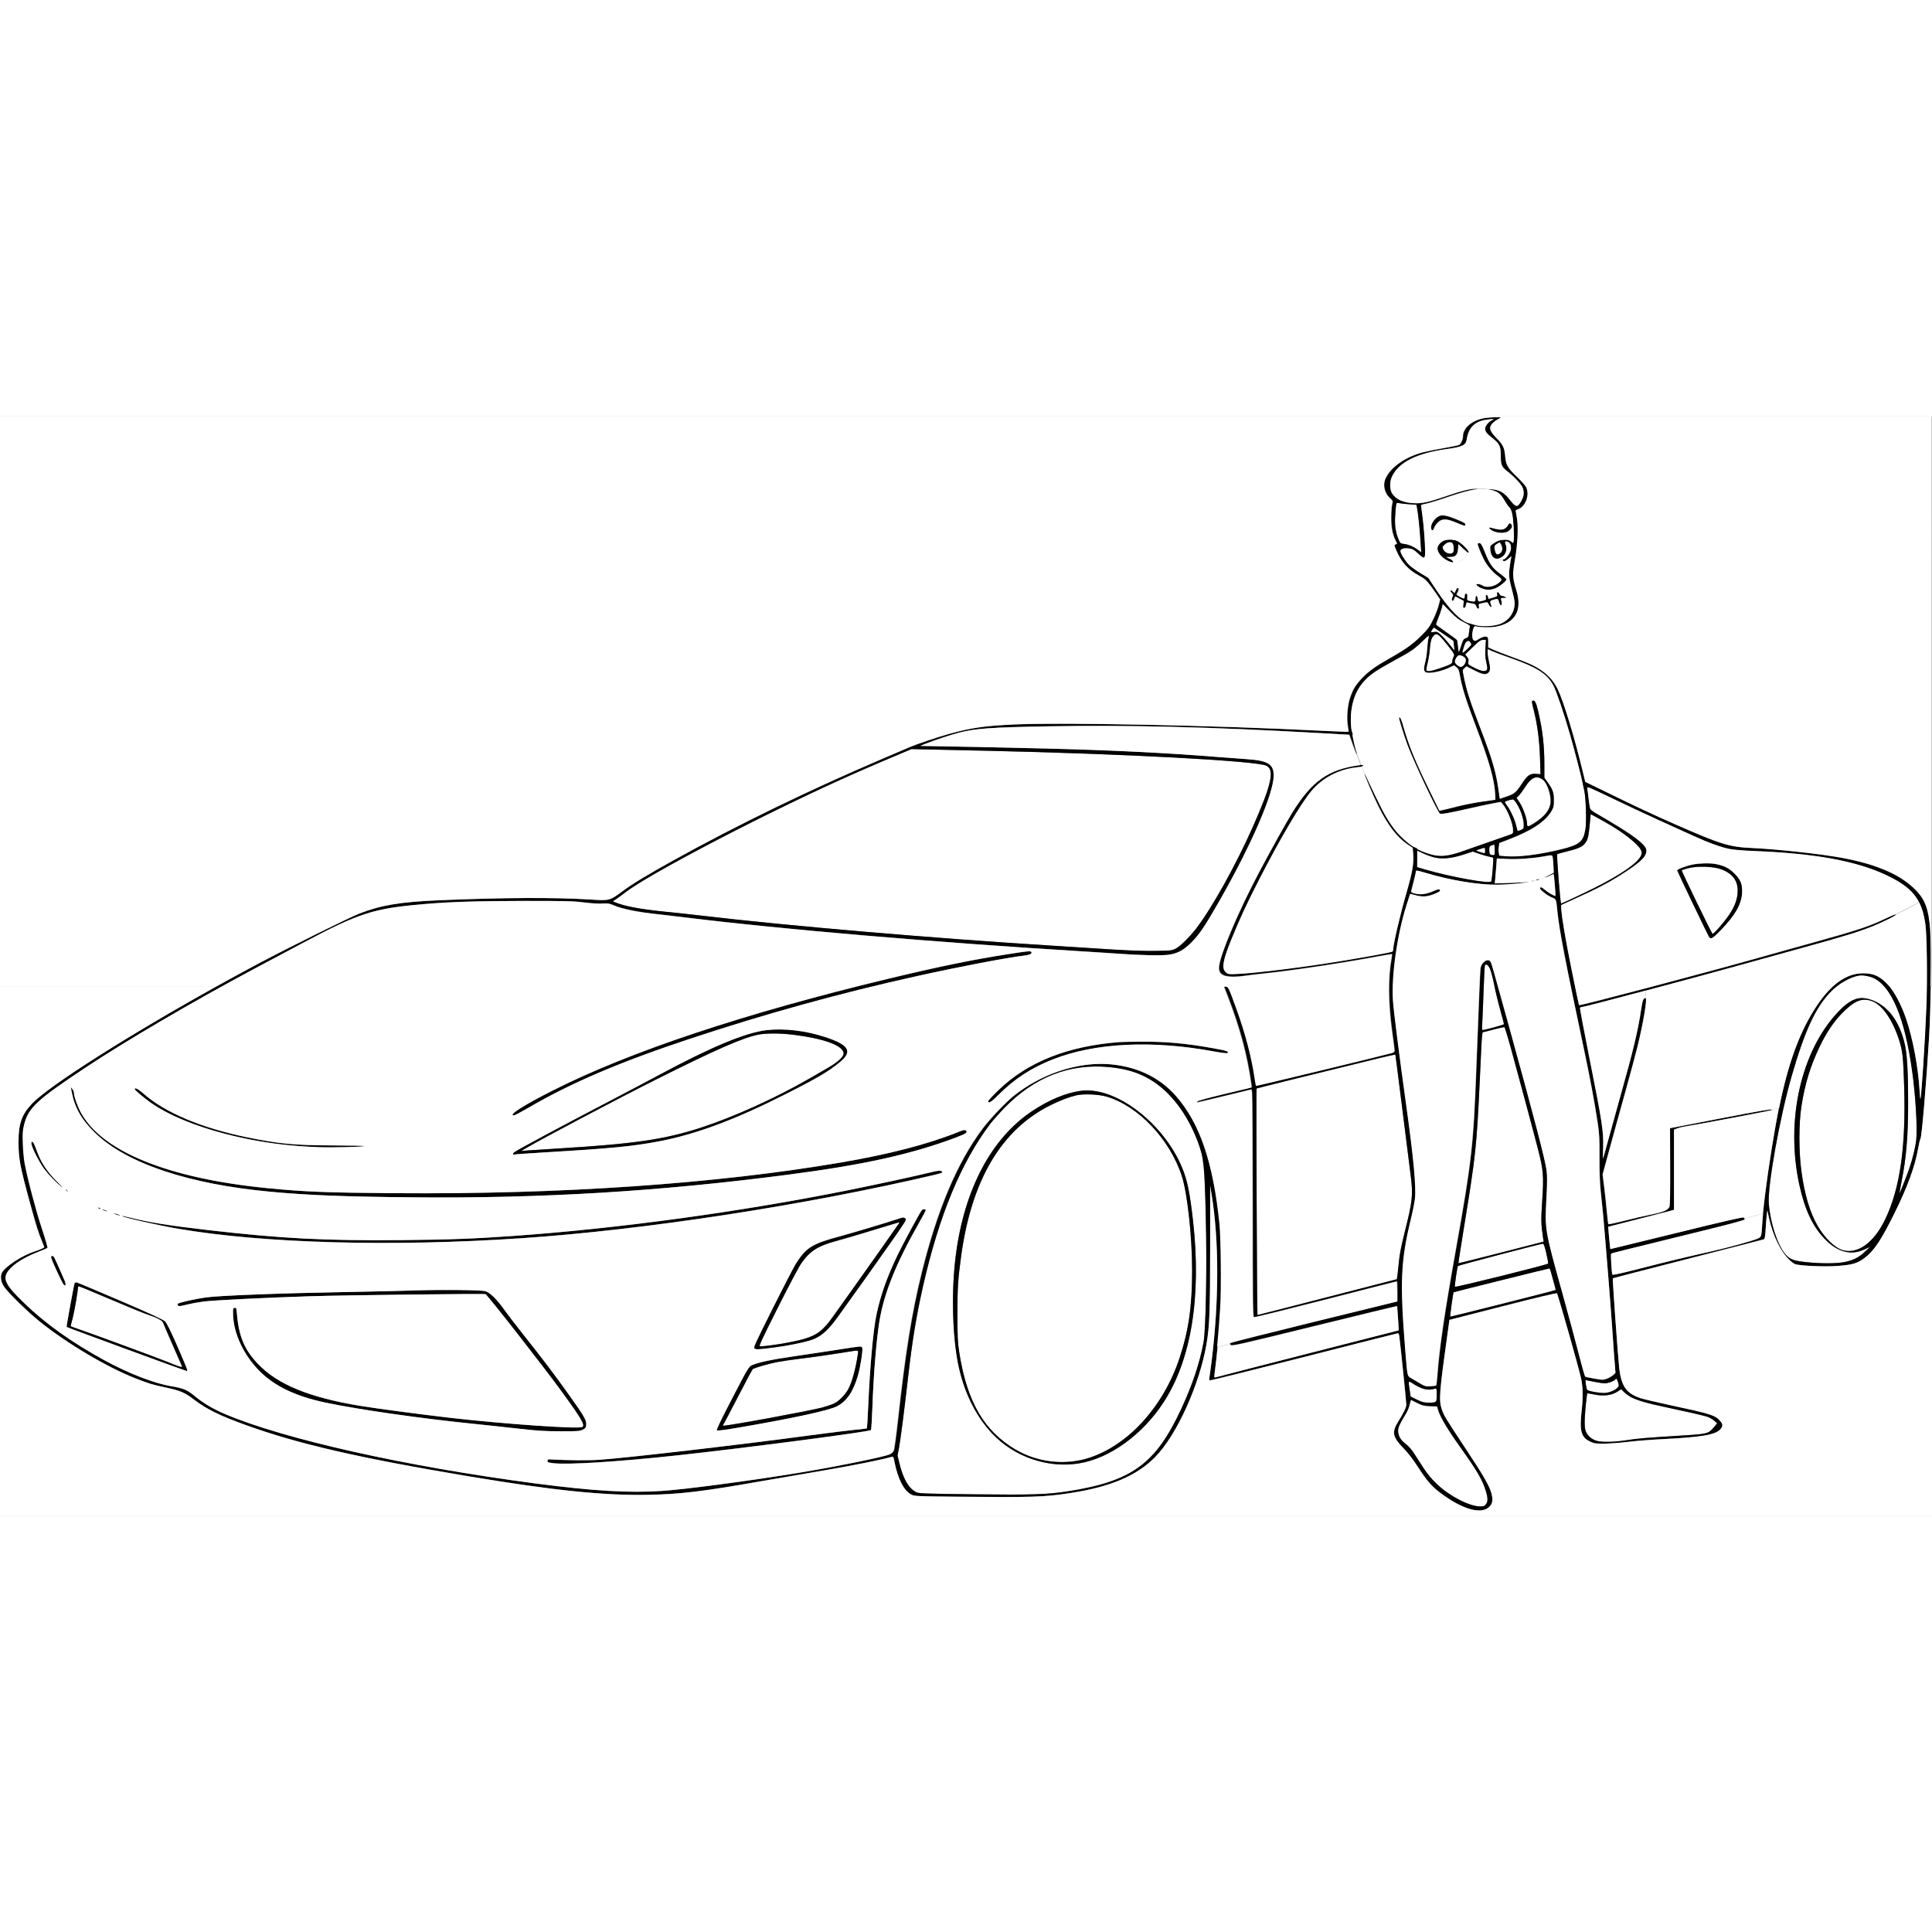 <svg version="1.1" id="svg" xmlns="http://www.w3.org/2000/svg" x="0" y="0" viewBox="0 0 2352 1338" width="1338" xml:space="preserve"><rect x="0" y="0" width="2352" height="1338" fill="#808080" stroke="none"/><style>.st0{fill:#fff}</style><g onclick="clickEvent(evt)">
    <path class="paintable" fill="#ffffff" d="M682 891c90.4-5.5 127.2-10.9 171-25.1 39.5-12.8 90.5-35.8 131-59.1 8-4.6 18.8-10.8 23.9-13.8 11.8-6.8 19.1-13.4 19.1-17.4 0-9.6-23.4-18.3-62-23-15.4-1.9-33.3-1.9-42.5.1-19 4-51 18.1-123.3 54.2-43.9 21.9-138.6 72-159.7 84.3l-5 2.9 7.5-.6c4.1-.3 22.1-1.4 40-2.5zM1806.6 531.7c1.1.4 1.4-.3 1.4-3.1 0-2-.3-3.6-.8-3.5-1.7.2-10.2 3-10.2 3.4 0 .2 1.8.9 4.1 1.5 2.2.6 4.7 1.4 5.5 1.7zM1745.9 262.3c3.6-.5 4.3-.1 9 4.2 2.8 2.6 7.4 7.8 10.3 11.6 2.9 3.7 5.3 6.7 5.4 6.6.1-.1-.1-2.8-.5-5.9l-.7-5.7-11.7-8.1c-6.4-4.4-11.9-8.1-12.1-8.1-.5 0-3.6 4.7-3.6 5.4 0 .3 1.8.3 3.9 0zM1785.9 292.6c1.7 2.2 2.1 3.6 1.6 6.1-.6 3.2-.5 3.3 7.4 7.3 8.4 4.2 13 5 15 2.6.9-1.1.8-3.1-.5-9.2-1.3-5.9-1.6-10-1.1-17.6l.6-9.8h-3.5c-3 0-4.7 1.2-12.7 8.9l-9.2 8.9 2.4 2.8zM1458.4 883.2c-12.8-34.1-33.2-61-57.5-75.7-14.5-8.8-30.1-13.5-50.6-15.5-48.1-4.6-90.8 12.1-127.4 49.6-6.4 6.5-14.3 15.5-17.7 20-35.1 46.3-61.9 110.9-81.2 196.1-8.2 36-13.4 67.4-18.5 112.3-4.7 40.9-9.4 77.4-11.1 86.2l-1.7 8.7 2.6 10.6c4.6 18.5 11.6 30.2 20.6 34.2 3.1 1.4 12.6 1.7 69.1 2.4 71.8.9 90.2.3 115.4-3.7 77.9-12.2 106.7-33.3 138.1-101.1 13.3-28.7 22.2-55.5 26.7-79.9 2.9-15.7 4.3-91.5 2.9-151.5-1.6-65-2.5-73.3-9.7-92.7zm-42.1 317.3c-25.7 39.3-65.6 68-102.7 74-38 6.2-78.9-7.9-105.7-36.3-20.7-22-35.3-52.4-41.9-87-6.8-36-7.8-88.7-2.4-130.2 10.4-80.5 43.5-142.7 93.4-175.7 20.3-13.4 40.4-21.8 58.5-24.3 42-5.8 100.6 38.5 123.5 93.3 6.4 15.3 9.4 30.2 13.4 65.7 10.3 92-2.3 168.9-36.1 220.5zM1786.5 283c5.3-5.2 5.4-5.4 3.7-7.7-.9-1.3-1.9-2.3-2.2-2.2-3.2.5-4.1 1.7-6 7.5-1.2 3.6-1.9 6.8-1.5 7.1.3.4 3-1.7 6-4.7zM925.4 1132c9.2 0 39-4.9 52-8.6 17.1-4.8 24.7-10.6 36.9-27.9 3.9-5.5 14.3-20.1 23.2-32.5 15.9-22.1 55.4-78.3 56.9-80.7.4-.7.4-1.2-.1-1.2-.4 0-14.5 4.3-31.3 9.4-16.8 5.1-36.5 10.9-43.7 12.9-23.9 6.4-33.3 12.4-44.1 28-2.8 4-15.6 28.2-28.5 53.9-20.8 41.4-23.2 46.7-21.3 46.7zM1781.3 533.4c-14.6 4.7-26.2 5.7-36.2 3.1-3.6-.9-9.4-3.1-13.1-4.9l-6.7-3.2-.1 10.1-.1 10.1 10.7 3.1c30.7 9 77.7 17.4 79.6 14.3.9-1.5 3-28.1 2.3-28.8-.4-.4-2.6-1-4.9-1.4-2.3-.4-7.7-2-12-3.5l-7.8-2.8-11.7 3.9zM1775.7 290.7c-1.9.4-4.7 5.1-4.7 7.7 0 2.4 4.6 6.5 7.4 6.5 3.5 0 7.3-6.2 6-9.8-1-2.6-5.7-5-8.7-4.4zM1726.9 162.9l3.4 2.6-.7-10.5c-1-16.2-2.6-32.8-3.9-40.5l-1.2-7-8.5-.6c-4.7-.3-10.1-.9-12.1-1.3-3.4-.7-3.7-.6-4.2 2.1-.3 1.6-.9 7.8-1.2 13.8-.7 11.7.7 20.4 4.5 29 1.8 4 2.1 4.2 6.9 4.8 5.3.6 11.5 3.4 17 7.6z"/><path class="paintable" fill="#ffffff" d="M1346.8 827.9c-9.5-2.7-27.8-3.5-36.3-1.5-9.1 2.1-19.9 6.2-31.7 12.1-59.7 29.6-96 90.9-108.7 183.5-3.9 28.9-4.6 39.1-4.5 71.5 0 27.8.3 33.8 2.2 46 9.4 59.9 30.1 95.6 68.7 118.3 27.1 15.9 60.9 19.5 90.5 9.6 47.2-15.7 89.7-62.8 108.9-120.9 11.1-33.6 15.4-62.9 15.4-106.5 0-40.9-5.7-93.7-12.4-114.7-14.3-45.1-53.2-86.2-92.1-97.4zM1760.4 262.4c6.8 4.7 12.8 9.1 13.1 9.7.4.6.9 4.2 1.2 8 .3 3.8.8 6.7 1.2 6.4.4-.2 1.7-3.8 3-8 2.1-6.7 2.7-7.7 5.6-8.7 3-1.1 3.2-1.6 3.7-6.8.3-3.1.8-6.3 1.2-7.2.5-1.2-1.2-2.5-7.2-5.4-6.3-3.1-9.6-5.6-16.9-13.1l-9.1-9.3-1.3 5.2c-.7 2.8-2.6 8.3-4.2 12.1-1.6 3.8-2.9 7.3-2.9 7.7s5.8 4.7 12.6 9.4zM198.3 1102.9c-.7-2.2-8.1-6.1-18.3-9.4-4.7-1.5-25.1-9.9-45.5-18.6-20.3-8.7-37.6-15.8-38.3-15.8s-1.3.4-1.3.9c0 4.2-4.5 30.4-6.5 37.7-1.4 5-2.5 9.4-2.5 9.7s3.7 1.8 8.3 3.3c13.1 4.3 102 37.1 110 40.5 11.4 4.9 18 7.1 17.4 5.6-.3-.7-5.5-12.7-11.7-26.7-6.1-14.1-11.3-26.3-11.6-27.2zM1825.7 153c-.1 0-1.7.9-3.5 2-3.5 2.1-3.8 3.5-2.2 9.3 1.2 4.3 3.7 5 6.9 1.7 2.4-2.4 2.6-6 .5-10.1-.8-1.6-1.6-2.9-1.7-2.9zM1768.8 165.8c1.4-1.4 1.6-6.7.2-10.2-1.4-3.6-6-3.5-10.2.3-3 2.7-3.1 3-1.9 5.9 1.9 4.5 9 6.9 11.9 4zM1736.5 309c1.1 1.7 5.8 1.1 14.6-1.9 15.5-5.3 16.9-6 16.9-9 0-1.5.7-3.9 1.5-5.5 1.5-2.8 1.4-3-6.1-12.8-4.2-5.5-8.9-11-10.6-12.4-3.6-3.1-5.1-3.1-7.8-.3-2.6 2.8-3.8 7.2-4.5 17.3-.3 4.4-1.5 11.5-2.6 15.8-1.1 4.3-1.7 8.3-1.4 8.8zM880.8 1226.8c-.6.7-.8 1.5-.6 1.8 1.2 1.2 103.6-17.6 120.8-22.1 5.2-1.4 11.8-3.6 14.6-5 5.7-2.8 12.7-9.7 16.6-16.5 4.6-8 9.5-25.6 12.2-43.7.7-4.9 1.4-4.7-10.9-2.8-22.7 3.6-43.8 6.7-59.5 8.6-9.6 1.2-22.2 3-28 4.1-9.8 1.9-27.1 6.9-29.6 8.6-.6.4-8.6 15.4-17.8 33.3-9.3 17.8-17.3 33-17.8 33.7zM810 603c11.3 1.1 31.5 3.3 45 4.9 102.9 12.2 283 27.6 427 36.5 22.3 1.4 54.8 3.4 72.3 4.6 20.6 1.3 38.9 2 52 1.7 19.7-.3 20.4-.4 25.3-3 5.3-2.8 16.8-14.2 24.6-24.3 19.1-24.9 48.1-76.9 68.5-122.8 23-51.8 27.2-70.1 17.1-75.3-11.6-6-171.8-14.6-342.3-18.3-24.8-.5-55.1-1.2-67.5-1.5l-22.5-.5-8.5 3.6c-34.1 14.3-57.2 24.3-80.5 34.9-100.9 45.9-231 114.1-259.4 136-3.9 3-8.9 6.7-11.2 8.2l-4.1 2.7 3.3 1.4c11 4.6 30.6 8.2 60.9 11.2zM1782.1 988c-3.8 23.4-6.8 42.6-6.6 42.8.2.2 23.6-5.7 52-13l51.7-13.3-.6-4c-2.6-17.4-2.7-22.3-1.1-46.3 2-29.8 1.4-37.1-5.4-63.2-5.7-22.2-23.4-87.9-32.9-122.5-3.8-13.7-7.3-25-7.8-25.2-.5-.1-5.6 1-11.4 2.5-5.8 1.5-11.7 3-13.1 3.4-3 .8-2.4-6.2-5.4 58.2-4 82.6-4.9 91.6-19.4 180.6zM2280.5 683.4c-5.1-2.3-13-3.6-17.5-2.8-10.1 1.7-23.8 9.4-32.9 18.4-19.2 19-32.6 47.6-49 104.4-14.4 49.9-29.4 133.7-27.7 155 1.9 23.2 10.4 49.5 19.7 60.8 5.6 6.8 10 8.5 25.5 10.2 18.4 2 37.4 1.9 47.2-.1 10.6-2.2 17.3-5.6 24.6-12.5l6.1-5.9-7 3.2c-16.2 7.4-32 3.3-47.4-12.3-15.1-15.3-24.8-35.6-31.4-65.9-17.2-78.3 1.7-163 47.1-211.1 14.3-15.1 24.5-19.3 37.8-15.5 21.6 6.2 37 26 43.6 56 2.6 11.9 3.8 33.5 3.8 69.1 0 40.9-2.2 68-8 97-1.5 7.7-2.7 14.1-2.5 14.2.4.4 9-21.4 12.1-30.7 3.9-11.3 7.4-26 8.3-34.4 1.5-14.3-.8-54-4.9-83.6-9-64.5-25.2-103.3-47.5-113.5zM1868.1 494.9c12.2-7.8 18.3-15.4 19.5-24.1 1.3-9.2-3.9-24.7-9.5-28.7-7.8-5.5-13.6-3-21.7 9.4-2.9 4.4-6.4 9.1-7.7 10.4l-2.5 2.3 3.9 6.1c4.3 6.6 8.9 19.8 8.9 25.3 0 4.4 1.2 4.4 9.1-.7zM1841.6 466.1c-4.1.6-9.6 2.4-9.6 3.2 0 .5 1.1 2.4 2.5 4.2 4.1 5.4 9.5 17 11.2 24.2.9 3.7 1.7 6.9 1.8 7 .1.1 1.8-.4 3.8-1.3 3.5-1.5 3.7-1.7 3.7-6.3 0-8-4.6-20.7-10.3-28.4-1.1-1.4-2.6-2.6-3.1-2.6z"/><path class="paintable" fill="#ffffff" d="M2318 814.5c-1.1-35-1.9-42.1-6.1-55.3-8-25-20.8-43.3-33.5-47.6-12-4.1-21.1-.3-36 14.9-10.1 10.3-18.8 23.2-26.9 40-11.6 24.1-18.3 45.9-22.6 73.8-3.2 20.6-3.1 54.5 0 78.2 3.8 28.5 10.3 50.3 19.9 67 8.5 14.7 21.1 26.8 30.6 29.5 18.2 5.1 38-9.3 51.5-37.5 18.3-38 25.5-88.8 23.1-163zM1812.5 298.5c2 8.2 1.9 11.1-.5 13.5-3.1 3.1-7.1 2.4-17.3-2.8l-9.4-4.8-2.5 2.2c-2.5 2.2-2.5 2.2-1.2 9.1 3.3 17.3 7.6 30.8 20.5 64.4 14.4 37.5 18.8 52.4 21.9 74.2l1.7 11.8 8.2-2.8c9.8-3.3 11.9-5 18.9-15.9 6.7-10.3 9.9-12.5 17.2-11.9l5.4.4-.6-19.6c-.7-21.8-3.2-41.1-7.6-58.2-2.3-9-2.6-11.1-1.5-11.6 2.7-1 4.2 1.9 6.8 12.5 5.4 22.7 7.6 41.6 7.6 65.3V440l3.4 4.8c6.9 9.7 8.1 13 8.1 22.3 0 7.6-.3 9-2.9 13.4-7.5 12.8-24.3 23.9-52.3 34.6l-11.2 4.3-.7 4.4c-.4 2.4-.4 5.9 0 7.8l.6 3.4 7.7.7c15.6 1.3 41.8-1.9 68.2-8.5 22.1-5.5 26.5-9.3 29.1-24.4 1.5-9.1.6-38.6-1.5-47.5-.8-3.6-1.8-8.1-2.1-10-1.1-6-10.1-40.7-14.9-57.5-7.6-26.3-16.5-52.6-20.2-59.8-7.5-14.4-19.7-22.3-52.3-33.8-9.6-3.4-19.9-7.2-22.8-8.5l-5.2-2.3v4.7c-.1 2.3.6 7.1 1.4 10.4zM2095.2 551.2c-9.5-3.6-29.2-4.2-40.2-1.2-4.1 1.1-7.6 2.2-7.8 2.4-.6.6 36.5 77.1 37.5 77.4 1.5.5 13.7-13.5 20.1-22.9 7.2-10.7 10.5-19.8 10.5-29.4.2-12.6-6.3-21.1-20.1-26.3z"/><path class="paintable" fill="#ffffff" d="M1906 530c-5.2 1.2-9.8 2.6-10.2 2.9-1 .9 3.6 60.1 4.7 60.1 1 0 25.1-11.3 39.7-18.6 33.6-16.8 53.9-30.9 57.7-40.1 1.1-2.7 1-3.6-.4-6.7-2.9-6.1-18.2-18.7-35-28.8-4.9-3-12.8-7.5-17.5-10l-8.5-4.6-1.2 12.7c-1.4 15.3-2.4 19.2-6.4 23.7-3.4 3.8-8.9 6-22.9 9.4zM1749.5 1205.2l-8.5-.3c-7.3-.3-9.5-.8-15.5-3.8-3.8-1.9-7.3-3.6-7.6-3.8-.3-.2-1.1 2.3-1.8 5.5-.7 3.8-2.8 8.5-5.8 13.3-6.1 9.8-8.3 14.8-8.3 18.7 0 5.5 2.9 11 8 15.1 6.4 5.1 8.7 7.9 17.1 21.3 9.2 14.6 14 20.8 22.5 28.9 14.9 14.3 39.5 26.9 52.3 26.9 4.2 0 5.3-.4 7-2.6 2.6-3.3 2.6-7.4 0-16-4.3-14.1-10.2-24.2-31.2-53.6-14.5-20.3-23.9-35.9-26.4-43.7l-1.8-5.9zM1724.8 1196.8c6.4 3.2 8.6 3.7 14.1 3.7 10 0 10.1-.1 10.1-9.5 0-7.2-.2-8-1.8-7.6-5.5 1.6-9.5 1.7-14.5.2-3-.9-8.2-3.4-11.6-5.6-7.1-4.6-6.9-4.9-5.1 7.4l1.1 7.5 7.7 3.9zM1966.5 1172c-1.3 2.1-8.8 4.9-13 4.9-2.2 0-8.2-.9-13.4-2-5.2-1.1-9.6-2-9.8-2-.9 0 1.1 11.6 2 12.2 2.7 1.8 16.5 4 21.7 3.5 6-.5 12.3-3.2 15.3-6.6 1.6-1.8 1.7-2.5.6-5.9-1.4-4.4-2.4-5.7-3.4-4.1zM1888 1041.2c-.6-2.3-1.4-4.2-1.8-4.1-2.4.3-116.3 28.7-116.6 29-.6.8-4.6 29.3-4.1 29.7.4.4 127.6-31.6 128.3-32.4.2-.2-.8-4.3-2.2-9.2-1.3-4.7-2.9-10.6-3.6-13zM1717.6 925.5c-.8-6-5.3-41.8-10-79.5s-8.7-68.7-8.8-69c-.1-.3-9.9 1.8-21.7 4.7-81.5 19.9-147.1 36.2-147.3 36.5-.6 1.1.5 275.9 1.1 275.8.4 0 38.8-9.8 85.2-21.8l84.5-21.8.7-4.4c.4-2.4 1.2-10.1 1.8-16.9.9-9.1 2.9-19.4 7.5-37.5 8.9-35.6 9.8-43.7 7-66.1z"/><path class="paintable" fill="#ffffff" d="M1939.6 1190.5c-3.8-.8-7-1.4-7.2-1.2-.6.6-2.6 20.2-3.1 29.7-.3 6.8-.1 12.1.7 15 1.6 5.9 7.2 11.2 13.6 13.1 6.7 1.9 22 1.6 37.9-.9 12.8-2 19.7-2.6 69-5.7 28.3-1.8 29.5-2.1 35.9-9.8l4.1-4.9-3.9-3.4c-2.2-1.9-6.1-4-8.7-4.8-5.9-1.8-30-7.2-52.7-12-19.2-4-31.1-7.5-38.7-11.2-2.8-1.4-6.8-4.2-9-6.3l-4-3.8-3.5 2.4c-7.5 5.2-17.7 6.5-30.4 3.8zM1771.2 1059.5c.9.9 113-27 113.5-28.2.3-.7-.8-6.4-2.3-12.8-2.1-9-3.1-11.5-4.3-11.4-3.4.2-102.6 26.3-103.2 27.1-.9 1.3-4.3 24.7-3.7 25.3zM1831 739.9c0-.5-2-8.2-4.5-17.1-2.5-8.9-5.9-23-7.5-31.2-1.6-8.2-4-17-5.2-19.5-2.4-4.8-5.2-6.3-6.1-3.3-.3 1-1 15.5-1.6 32.3-.6 16.8-1.3 34-1.6 38.2-.4 5.3-.2 7.8.5 7.8 2.8-.1 26-6.5 26-7.2zM1819.7 527.5c-.1-3.6-.4-6.5-.7-6.4-.3 0-1.7.5-3.2 1.1-2.5.9-2.8 1.5-2.8 5.8 0 4.9.9 6 5 6 1.6 0 1.8-.8 1.7-6.5z"/><path d="M1764.8 173.1l-4.2-2 4.6-.1c6.8-.1 9.2-2.4 9.8-9.7l.5-5.9 5.6 5.2c3.1 2.9 5.9 5.2 6.2 5.2 3.6 0-7.6-12-13.6-14.5-5.2-2.2-13.5-2-17.4.4-3.9 2.4-6.4 5.8-6.4 8.9 0 6.2 7.8 13.9 16.8 16.7 4.2 1.4 2.6-2.1-1.9-4.2zm-7.9-11.4c-1.2-2.8-1.1-3.2 1.9-5.9 4.2-3.8 8.8-3.9 10.2-.3 1.3 3.5 1.2 8.8-.2 10.2-2.9 3-10 .6-11.9-4zM1774 129.7c7.7 3.3 9.6 3.8 9.8 2.6.5-2.2-.3-2.7-10.8-7.1-9.5-4-15.8-5.4-19.5-4.5-5.8 1.5-11.9 9.7-11.3 15 .5 3.8 2.5 3.8 3.7 0 .6-1.9 2.7-4.9 4.7-6.8 5-4.9 10.6-4.7 23.4.8zM1812 211c2.6 0 6.6-1 9.5-2.3 5.1-2.4 12.5-8.5 12.5-10.4 0-.6-3.4-3.6-7.6-6.7-9.6-7.2-12.8-11.7-18.5-25.8-3.7-9.1-5-11.3-6.8-11.6-1.3-.2-2.2.2-2.2 1 0 2 3.7 11.2 7.6 19 3.8 7.5 10.9 15.8 17.4 20.3 4.5 3.2 4.8 4.3 1.7 7.2-6 5.5-15.9 7.4-21.1 4-1.4-.9-3.8-1.7-5.2-1.7-2.4 0-2.5.2-1.3 1.7 2.4 2.6 9.2 5.3 14 5.3zM1439 914.3c-22.9-54.8-81.6-99.2-123.5-93.3-18 2.5-38.2 10.9-58.5 24.3-49.9 33-83 95.2-93.4 175.7-5.4 41.5-4.4 94.1 2.4 130.2 6.6 34.6 21.2 65.1 41.9 87 26.8 28.4 67.6 42.5 105.7 36.3 37.1-6 77-34.7 102.7-74 33.8-51.6 46.4-128.5 36.2-220.5-4-35.5-7.1-50.4-13.5-65.7zm-3.1 232.2c-19.2 58.1-61.7 105.2-108.9 120.9-29.6 9.9-63.4 6.3-90.5-9.6-38.6-22.7-59.3-58.3-68.7-118.3-1.9-12.2-2.2-18.2-2.2-46-.1-32.4.6-42.6 4.5-71.5 12.7-92.6 49-153.8 108.7-183.5 11.8-5.9 22.6-10 31.7-12.1 8.5-2 26.8-1.2 36.3 1.5 38.9 11.2 77.7 52.3 92.1 97.3 6.7 21 12.4 73.8 12.4 114.7 0 43.7-4.3 73-15.4 106.6zM1776.9 221.7l5.1 2.8-.6 4.2c-.5 3.5-.3 4.2.9 4.2 1 0 1.8-1.3 2.2-3.6.5-2.8 1-3.4 2.3-2.9.9.4 3.4.9 5.5 1.2 3.1.4 4 1.1 4.8 3.4 1.3 3.9 4 3.9 3.2 0-.5-2.5-.2-2.9 2.4-3.5 1.6-.3 4.1-.9 5.5-1.2 2.1-.5 2.8-.1 4.1 2.5 1.6 3.1 4.3 4.4 3.2 1.5-2.1-5.4-1.9-6 2.2-7.2 5.7-1.7 6-1.6 7.2 2.9.6 2.4 1.6 3.9 2.3 3.6 1.3-.4 1.3-2 .3-6.2-.6-2.4-.4-2.5 3.1-2.6 3.5 0 3.6-.1 1.8-1.5-1.1-.8-2.9-1.5-4.1-1.5-1.3 0-2.6-1-3.3-2.6-1.4-3-3.6-2.2-2.8.9.5 1.9-.2 2.4-4.9 3.8l-5.5 1.6-.6-2.4c-.9-3.6-3.5-3.1-2.7.5.5 2.7.3 3-3.3 4-5.7 1.6-6.2 1.4-6.5-2.1-.5-4.6-2.8-4.9-2.8-.4 0 3.9-.7 4.2-7 2.9-3-.6-3.2-.9-2.9-4.5.2-2.3-.1-4-.8-4.3-1.6-.6-2.4.3-2.4 3 0 3.4-1.2 3.5-5.8.8l-4.2-2.5 1.7-3.5c1.2-2.6 1.4-3.8.5-4.6-.8-.8-1.6-.2-2.9 2.5l-1.7 3.6-2.1-2c-2.9-2.7-4.1-1.2-1.4 1.6 1.9 2.1 2 2.6.9 5.4-.9 2.2-1 3.4-.2 4.2.8.8 1.4.3 2.3-1.8.7-1.6 1.3-3 1.4-3.2.4.3 2.8 1.4 5.6 3zM1817.3 139.3c5.8 2.9 14.4 3.2 18.4.7 4.2-2.6 6-6.4 4.3-8.5-1.8-2.2-2.8-1.9-4.5 1.3-.8 1.6-2.9 3.5-4.7 4.2-3.1 1.3-7.1.9-15.8-1.6-3.7-1.1-2 1.8 2.3 3.9zM1255.6 652.2c-1-1.6-3.2-1.4-27.6 2.4-42.3 6.5-85.7 15.4-146.4 30-175.3 42.1-314.4 88.4-408.6 136-35.8 18.1-55 30.4-47.4 30.4.9 0 9.2-4.4 18.3-9.7 51.2-29.9 110.8-55.4 195.1-83.3 93-30.8 183.2-55.8 278-76.8 52.1-11.6 108.6-22.3 129.7-24.7 6.7-.8 10.1-2.5 8.9-4.3zM1494.4 775c1.9-1.9-1.1-2.9-17.4-5.8-33.3-6-58.2-8.2-89-8-11.3.1-22.5.3-25 .5-63 4.7-111.9 24.1-147.5 58.5-6.9 6.7-12.5 12.7-12.5 13.5 0 3.3 4.2.8 12.5-7.7 19.1-19.3 40-32.9 66.3-43.3 51.5-20.3 120.9-23.6 196.2-9.6 9.9 1.8 15.8 2.5 16.4 1.9zM944.5 1133.4c13.7-1.8 32.7-5.6 41.9-8.4 12.4-3.8 21.2-11.3 33.4-28.2 28.2-39.3 46.9-65.6 64.2-90.1 18.9-26.9 20.2-28.9 18.4-30.2-2.2-1.7-2.7-1.7-7.8.1-13 4.4-56.7 17.5-72 21.6-33.9 9.1-41 13.5-53.7 33.4-2.5 3.8-15.2 28.4-28.2 54.5-22.3 44.5-23.6 47.5-21.9 48.8 1.9 1.3 4.2 1.2 25.7-1.5zm2.2-48.1c12.9-25.7 25.7-49.9 28.5-53.9 10.8-15.6 20.3-21.6 44.1-28 7.3-1.9 27-7.7 43.7-12.9 16.8-5.1 30.9-9.4 31.3-9.4.4 0 .5.5.1 1.2-1.5 2.4-41 58.6-56.9 80.7-8.9 12.4-19.3 27-23.2 32.5-12.2 17.3-19.8 23.1-36.9 27.9-13 3.7-42.8 8.6-52 8.6-1.9 0 .5-5.3 21.3-46.7zM1133 920.1c-17.2 4.3-69 15.5-103.5 22.4-131 26.1-274.7 45.7-402.5 54.9-48.6 3.5-80.2 4.7-137.5 5.2-93.9.9-146-1.8-236.5-12.2-48-5.5-71.3-9.2-94.4-15.1-5.4-1.4-10-2.3-10.3-2.1-1.2 1.2 43 11.2 69.1 15.7 103.8 17.7 259.4 22 416.5 11.5 149.5-10 344.5-39.9 502.8-77 9.4-2.2 11.1-2.9 10.1-4.1-1.4-1.7-4.5-1.5-13.8.8z"/><path d="M1175.7 869.1c-1-.8-3.4-.3-9.8 2.3-36.2 14.6-83.5 26.8-143.1 37-151.1 25.8-340.2 38.8-540.7 37.2-84.4-.7-111.6-1.7-157-6.2-120.7-12-201.4-44.9-226.8-92.4-4.1-7.7-8.2-19.4-8.2-23.5 0-1.3-.9-3.3-1.9-4.6l-1.9-2.4.9 5c3.7 19.8 12.2 34.7 29 51 38.4 37 114 62.3 214 71.4 45.6 4.2 88.9 5.9 171.9 6.7 157.3 1.5 301.5-7.2 458.5-27.7 91.5-12 149.6-24.9 203.3-45.2 12.7-4.8 14.6-6.2 11.8-8.6z"/><path d="M183.1 835.2c25.8 18.5 69.5 34.8 119.4 44.7 27.7 5.5 53.5 8.4 84.5 9.7 17.6.7 57.6-.3 56.5-1.4-.3-.3-17.6-.6-38.3-.7-47.3-.2-66.2-2-105.5-10.1-54.8-11.4-98.6-29.9-124.7-52.7-6.7-5.9-11-8.1-11-5.8 0 1.2 10.4 10 19.1 16.3zM1866 565.2c-1.4 0-1.9.2-1.2.5s1.8.3 2.5 0c.6-.3.1-.5-1.3-.5zM2088.6 544.9c-6.8-1.3-19.8-1-27.6.6-9.2 1.9-19.6 5.8-19.2 7.4.4 1.7 37 78.1 38.8 80.8 2.2 3.4 4.7 2 15.4-9.3 16.6-17.4 24.1-30.6 24.9-44 .6-10.6-1.6-16.3-9.2-23.9-6.5-6.5-12.8-9.6-23.1-11.6zm16.3 62c-6.4 9.4-18.6 23.4-20.1 22.9-1-.3-38.1-76.9-37.5-77.4.2-.2 3.7-1.3 7.8-2.4 10.9-2.9 30.6-2.3 40.2 1.2 13.7 5.1 20.3 13.7 20.2 26.3-.1 9.5-3.3 18.7-10.6 29.4z"/><path d="M2332.4 576.4c-18.5-18.7-48-31.4-91.4-39.3-25.6-4.6-78-10.3-106.5-11.6-29-1.3-38.5-4.2-95-29-24.9-10.9-49.7-22.5-82.5-38.6l-26.7-13-3.3-13.7c-10.3-42.1-23.1-84.1-30.1-98.8-4.7-9.8-11.6-17.6-20.9-23.8-8.4-5.6-13.9-8.1-35-15.8-9.1-3.3-19.3-7.3-22.7-8.8l-6.2-2.8.1-5.4c.1-3-.2-5.9-.6-6.6-1.3-2.1-6.1-1.3-10.8 1.7-4 2.5-4.8 2.8-6.4 1.6-3.4-2.5-1.1-18.4 2.5-17 3.6 1.4 17.2 1.7 23.8.6 24.5-4.1 33.4-19.9 25.5-45.2-4.4-13.9-4.6-18.9-1.5-36.5 3.2-18.3 4.2-38.1 2.6-49.5-.7-4.5-1.4-8.8-1.7-9.5-.3-.8.8-1.7 2.9-2.4 9.2-3 14.5-17.6 9.8-26.9-1-2-6.2-7.9-11.6-13-11-10.5-13-14.1-13.9-25-.9-9.9-2.6-13.6-10.1-21.2-6.8-6.9-9-10.9-7.9-14.4.9-3.1 4.4-6.5 8.7-8.7 2.1-1.1 3.8-2.1 3.8-2.4 0-1-15.8-.3-21.6 1-14.4 3.1-24.4 12.1-24.4 22 0 3.6-2.5 9.2-4.7 10.3-1 .5-9 2.2-17.7 3.7s-20.2 3.8-25.5 5.1c-22.2 5.6-40.7 18.6-46.6 32.8-3.3 7.8-.8 17.6 6 23.5 3.2 2.8 3.3 3.1 2.3 7.3-.6 2.4-1.1 9.5-1.1 15.9-.1 12.1 1.6 20.8 5.4 28.2 1.9 3.8 1.9 3.8 0 4.6-1.9.7-1.9.9.8 7.3 6.1 14.4 14.3 23.5 27.8 30.8 6.9 3.7 8.6 5.3 14 12.4 3.4 4.5 7.3 10.1 8.8 12.4l2.7 4.2-1.7 6.8c-.9 3.8-3.9 11.5-6.7 17.3-4.5 9.3-6.1 11.5-14.7 20.1-10.2 10.1-18.9 16.4-38.6 27.5-17 9.6-25.5 15.7-33.2 23.9-8.1 8.5-11.3 13.8-14.8 24.3-3.1 9.3-4.3 25.4-2.5 34.8.6 3.3.9 6.1.7 6.3-.2.2-14.7-.3-32.2-1.2-130.9-6.5-314.3-10.3-373.7-7.7-36.5 1.6-53.3 4-81.1 11.7-11.1 3.1-39.6 12.6-46 15.4-1.1.5-16.2 6.9-33.5 14.3-90.6 38.7-177.2 80.7-255.6 124.2-31.9 17.7-49.7 28.5-62.1 37.7-15 11.2-15.6 11.4-37.6 9.9-43.7-2.8-108.2-2.5-186.7.9-46.3 2-69.8 6-95.8 16.1-12.2 4.8-85.9 41.3-121.7 60.3C192.4 730.9 63.2 810.9 38.9 836.7c-12.5 13.2-16.3 24.1-16.3 46.3 0 20.3 1.7 29.5 14 74.5 7.7 28.1 10.4 36.7 14.9 47.4 1.5 3.5 2.6 6.5 2.4 6.6-1.1 1-7.2 3.5-11.8 5-15.7 5-36.9 19.1-40 26.5-1.9 4.6-.8 11.1 3 16.5 5.3 7.7 29.5 31.3 43.8 42.7 33.4 26.6 81.8 55.3 115.8 68.6 17.2 6.7 20.6 7.7 36.3 11.1 18.4 4 23.5 6.1 34.3 14.2 16.6 12.6 31.1 19.8 63.8 31.6 63.7 23.1 138.1 40.2 272.8 62.7 101.9 17 163.6 23.3 217.4 22.3 39.1-.8 66.2-4 137.7-16.6 21.7-3.8 57.1-9.9 78.5-13.5 32-5.4 69.8-13 80.1-16.1 1.9-.6 2.2 0 3.3 5.7 4.1 21 11.5 35.4 20.4 40.1 4 2.1 5.3 2.2 55.6 2.7 92.2.9 106.3.5 138.6-4.5 48.3-7.4 80.1-20.9 102.5-43.4 26.3-26.5 54.4-88.2 62.9-138.2 3.7-21.5 4.3-40.2 4.4-117.8v-74.5l1.8 10.8c9.1 55.7 9.1 129.4-.1 203.2-1.1 8.8-2.3 17.4-2.6 19.1-.3 1.7-.2 3.4.4 3.7.5.3 52.1-12.4 114.5-28.4 62.4-15.9 114-29 114.6-29 .6 0 1.3 1.5 1.6 3.2 1.2 8.4 8.7 80.7 8.6 83.7-.1 3.4-2.9 9.4-10.3 21.4-7.5 12.1-6.2 18.2 6.3 31.1 5.9 6 11.9 13.8 18.2 23.5 10.8 16.7 16.9 23.7 27.3 31.5 26.2 19.7 48.8 26.4 59 17.4 4.2-3.7 5.2-8.1 3.5-15.5-2.1-9.3-9.2-21.9-31.8-55.9-25.4-38.3-26.4-40-29.1-48.1-3.6-10.8-2.9-20.8 6.8-89.7l2.6-18.9 65.3-16.7c41-10.5 65.5-16.3 65.7-15.6 4.5 13.4 25.4 87.1 28.9 102.1 2.7 11.3 3 23.4 1 41.3-2.7 24.3-.5 32 10.4 37.1 5 2.3 6.7 2.6 17.1 2.5 6.3 0 19.6-1 29.5-2.2s27.9-2.6 40-3.2c48.8-2.4 66.2-5.3 72-12.2 3.4-4 3.2-6.1-1-10.8-5.6-6.2-11.8-8.1-60.4-18.5-16.2-3.5-32.4-7.3-36-8.5-17.4-5.8-23.5-14.6-25.9-37.7-1.7-15.7-8.2-107.5-7.7-108.1.3-.3 41.5-11 91.6-23.8 50.1-12.8 91.7-23.5 92.4-23.8 1-.4 1.6-4 2.1-12.9.4-6.8 1-14.6 1.4-17.3l.6-5 1.8 8.3c4.9 22.4 14.1 41.5 25.4 52.4 2.1 2 5 4.2 6.5 4.7 5.8 2.2 36.8 3.5 52.8 2.2 17.4-1.4 22.9-3 31.7-9.5 11.4-8.4 20.1-21.3 36.1-53.6 16.6-33.4 25.6-58.2 29.5-80.9.9-5.2 2-9.9 2.6-10.6 1.6-2 7.1-66 10.6-125 2.1-34.7 3-110.5 1.6-130-1.9-24.7-6.1-36.2-17.8-48zm-516.1-291c2.9 1.3 13.1 5.1 22.8 8.5 32.6 11.5 44.8 19.4 52.3 33.8 3.7 7.2 12.6 33.4 20.2 59.8 4.8 16.8 13.9 51.5 14.9 57.5.3 1.9 1.3 6.4 2.1 10 2.1 8.9 3 38.5 1.5 47.5-2.5 15.1-7 18.9-29.1 24.4-26.4 6.6-52.6 9.9-68.2 8.5l-7.7-.7-.6-3.4c-.4-1.9-.3-5.4 0-7.8l.7-4.4 11.2-4.3c28-10.7 44.8-21.7 52.3-34.6 2.6-4.4 2.9-5.8 2.9-13.4 0-9.3-1.2-12.6-8.1-22.3l-3.4-4.8v-15.9c0-23.7-2.2-42.6-7.6-65.3-2.5-10.6-4.1-13.5-6.8-12.5-1.1.4-.9 2.6 1.5 11.6 4.4 17.1 6.9 36.4 7.6 58.2l.6 19.6-5.4-.4c-7.4-.5-10.5 1.7-17.2 11.9-7.1 10.9-9.2 12.7-18.9 15.9l-8.2 2.8-1.7-11.8c-3.1-21.8-7.5-36.6-21.9-74.2-12.9-33.5-17.2-47.1-20.5-64.4-1.3-6.9-1.3-6.9 1.2-9.1l2.5-2.2 9.4 4.8c10.2 5.2 14.3 5.9 17.3 2.8 2.3-2.4 2.5-5.3.5-13.5-.8-3.3-1.5-8.1-1.5-10.7v-4.7l5.3 2.8zm119 211.4l1.2-12.7 8.5 4.6c4.7 2.5 12.6 7.1 17.5 10 16.8 10.1 32.1 22.7 35 28.8 1.5 3.1 1.5 4 .4 6.7-3.8 9.2-24.1 23.3-57.7 40.1-14.6 7.3-38.7 18.6-39.7 18.6s-5.7-59.3-4.7-60.1c.4-.3 5-1.6 10.2-2.9 14-3.3 19.5-5.6 22.9-9.5 3.9-4.4 5-8.3 6.4-23.6zm-80.3.4c0 4.6-.2 4.9-3.7 6.3-2 .8-3.7 1.4-3.8 1.3-.1-.1-.9-3.3-1.8-7-1.7-7.2-7.1-18.8-11.2-24.2-1.4-1.8-2.5-3.7-2.5-4.2 0-.8 5.4-2.6 9.6-3.2.6-.1 2 1.1 3.1 2.6 5.7 7.7 10.3 20.4 10.3 28.4zm-8.8-33l2.5-2.3c1.4-1.3 4.9-6 7.7-10.4 8-12.4 13.9-14.9 21.7-9.4 5.6 4 10.7 19.5 9.5 28.7-1.2 8.8-7.3 16.3-19.5 24.1-7.9 5.1-9.1 5.1-9.1.6 0-5.5-4.6-18.7-8.9-25.3l-3.9-6zm-61.8-169c1.3 3.6-2.5 9.8-6 9.8-2.8 0-7.4-4.1-7.4-6.5 0-2.6 2.9-7.3 4.7-7.7 3-.7 7.7 1.7 8.7 4.4zm-2.4-14.6c1.9-5.8 2.9-6.9 6-7.5.3 0 1.3 1 2.2 2.2 1.7 2.3 1.6 2.4-3.7 7.7-3 2.9-5.7 5.1-6 4.7-.4-.3.3-3.5 1.5-7.1zm10.8.3c8-7.7 9.6-8.9 12.7-8.9h3.5l-.6 9.8c-.5 7.5-.2 11.6 1.1 17.6 1.3 6.1 1.5 8 .5 9.2-2 2.4-6.6 1.6-15-2.6-7.9-4-8-4.1-7.4-7.3.5-2.5.1-3.9-1.6-6.1l-2.3-2.9 9.1-8.8zm-89.9-130.4c-3.8-8.6-5.2-17.3-4.5-29 .3-6.1.9-12.3 1.2-13.8.6-2.7.8-2.8 4.2-2.1 2 .4 7.4 1 12.1 1.3l8.5.6 1.2 7c1.3 7.7 2.9 24.3 3.9 40.5l.7 10.5-3.4-2.6c-5.5-4.2-11.7-6.9-17.1-7.6-4.7-.6-5-.8-6.8-4.8zm46.7 61.9l-10.7-16.1-9.7-5.9c-5.3-3.3-11.6-7.8-13.9-10.1-4.5-4.5-10.3-13.8-10.3-16.7 0-2.5 4.4-3.9 10.3-3.1 4.3.6 6 1.5 10.9 6 8.1 7.4 8.8 7.2 8.8-2.5 0-10.5-1.7-32.4-3.5-45-.8-5.7-1.5-10.6-1.5-11.1 0-.4 2.9-1.3 6.4-2s14.7-4 24.8-7.6c16.6-5.8 28.1-8.9 36.4-9.9 2.6-.3 2.5-.4-.8-.5-6.2-.2-18 2.6-34.4 8.4-22.9 8-31 9.8-41.3 9.2-13-.7-21.2-4.4-26.1-11.6-3.3-4.9-3.4-14.7-.1-21.3 8.4-17.1 30.1-28 65.7-32.9 19.8-2.8 23.9-4.7 25-11.7 2.3-14.7 10-22.3 24.5-24.2 8.6-1.1 9.9-1 6.4.6-4.1 1.8-8.4 7-8.4 10.1 0 3.9 1.5 5.9 8.9 11.8 8.8 7 10.1 9.9 10.1 21.6 0 11.2 1 13.4 8.7 19.4 7.7 6 16 14.9 17.8 19.1 2.2 5.2 1.8 10.4-1.3 16-4.9 8.9-6.7 8.7-14.3-1-6.9-8.9-12.2-11.8-23-12.8-2.4-.2-3.5-.2-2.4.1 10.9 2.4 13.8 4.5 19.5 14.4 2.2 3.8 4.7 7.3 5.6 7.7.9.5 2.2 3.5 3 6.8 1.6 6.7 3 29.8 2 33.8l-.7 2.7-2.6-2c-1.8-1.4-4.1-2-7.4-2-5.6 0-9 1.1-14.3 4.8-3.8 2.6-3.9 2.7-3.3 8.1.9 9.1 6.7 12.6 13.6 8.5 5.3-3.2 7.4-9.7 5-15.9-1.2-3.3-.8-3.9 2.4-3.1 3.4.8 5 5.7 3.6 10.8-1.2 4.3-6.4 10.8-8.6 10.8-.8 0-1.2.4-.8 1 1.1 1.8 3.3 1.1 7.1-2.2 3.6-3.2 3.7-3.2 3-.8-.4 1.4-1.2 6.6-1.8 11.6-1.3 10-.8 13.8 3.6 30.3 1.4 5.1 2.5 11 2.5 13.1 0 12.1-7.7 22.3-19.5 26-8 2.5-22.2 2.8-28.7.7-2.4-.8-5.6-1.7-7.3-2.1-9.5-2.3-24.1-17-38.9-39.3zM1827 166c-3.2 3.2-5.7 2.6-6.9-1.7-1.6-5.8-1.3-7.1 2.2-9.3 1.8-1.1 3.4-2 3.5-2 .1 0 .9 1.3 1.8 2.9 2 4.1 1.8 7.7-.6 10.1zm-76.1 79.5c1.6-3.8 3.5-9.3 4.2-12.1l1.3-5.2 9.1 9.3c7.3 7.5 10.6 10 16.9 13.1 6 2.9 7.6 4.2 7.2 5.4-.3.9-.9 4.1-1.2 7.2-.5 5.2-.8 5.7-3.7 6.8-2.8 1-3.5 2-5.6 8.7-1.3 4.2-2.7 7.7-3 8-.4.2-.9-2.7-1.2-6.4-.3-3.8-.8-7.3-1.2-8-.4-.6-6.3-5-13.1-9.7-6.8-4.7-12.4-8.9-12.4-9.3s1.1-4 2.7-7.8zm-5.3 11.5c.2 0 5.7 3.6 12.1 8.1l11.7 8.1.7 5.7c.4 3.1.6 5.8.5 5.9-.1.1-2.5-2.9-5.4-6.6-2.9-3.7-7.5-9-10.3-11.6-4.7-4.4-5.4-4.7-9-4.2-2.2.3-3.9.3-3.9.1 0-.8 3.2-5.5 3.6-5.5zm-.6 10.2c2.6-2.8 4.1-2.8 7.8.3 1.6 1.4 6.4 7 10.6 12.4 7.5 9.8 7.6 10 6.1 12.8-.8 1.6-1.5 4-1.5 5.5 0 2.9-1.4 3.7-16.9 9-8.7 3-13.5 3.6-14.6 1.9-.3-.5.3-4.5 1.4-8.8 1.1-4.3 2.3-11.4 2.6-15.8.8-10.1 1.9-14.5 4.5-17.3zM750 587.6c2.2-1.5 7.3-5.2 11.2-8.2 28.3-21.9 158.4-90.1 259.4-136 23.3-10.6 46.4-20.6 80.5-34.9l8.5-3.6 22.5.5c12.4.3 42.8 1 67.5 1.5 170.4 3.8 330.7 12.4 342.3 18.3 10.1 5.2 5.9 23.6-17.1 75.3-20.4 45.9-49.4 97.9-68.5 122.8-7.8 10.1-19.3 21.6-24.6 24.3-4.9 2.6-5.6 2.7-25.3 3-13.1.2-31.4-.4-52-1.7-17.5-1.1-50-3.2-72.3-4.6-144-8.9-324.1-24.3-427-36.5-13.5-1.6-33.7-3.8-45-4.9-30.3-3-49.9-6.7-60.8-11.3l-3.3-1.4 4-2.6zm715.1 539.9c-4.5 24.4-13.4 51.2-26.7 79.9-31.3 67.8-60.2 88.9-138.1 101.1-25.2 3.9-43.6 4.5-115.4 3.7-56.5-.7-66-1-69.1-2.4-9-4-16-15.7-20.6-34.2l-2.6-10.6 1.7-8.7c1.7-8.9 6.5-45.4 11.1-86.2 5.1-44.9 10.3-76.3 18.5-112.3 19.4-85.1 46.2-149.7 81.2-196.1 3.4-4.5 11.4-13.5 17.7-20 36.5-37.5 79.2-54.2 127.4-49.6 20.5 1.9 36.1 6.7 50.6 15.5 24.3 14.7 44.7 41.6 57.5 75.7 7.2 19.4 8.1 27.7 9.6 92.8 1.5 59.9.1 135.7-2.8 151.4zm237.6-15c-.1.1-48.4 12.4-107.2 27.4-58.9 15-109.2 27.9-111.8 28.8-2.6.8-5 1.3-5.3 1s.2-5.2 1-10.9c1.8-12.4 5.1-49.1 6.7-75.6 1.3-21.9.7-83.6-1-100.3-7.7-74.9-23.8-122.2-52.8-155.5-15.1-17.3-34.8-29.2-58.1-35.1-26.8-6.8-54.5-5.3-84.3 4.6-19.7 6.5-39.9 17.6-55.9 30.6-10.1 8.2-28.5 27.7-37.4 39.5-30.9 41.2-55 98.4-74 174.8-12.2 49.3-20 97.7-29.1 180.5-2 18.1-4.2 34.5-5 36.3-.9 2.3-2.6 3.8-5.1 4.9-7.6 3.2-62.4 14.3-106.9 21.8-56.2 9.4-140 20.6-169.3 22.6-40.5 2.8-84.1.3-154.7-9-157.7-20.7-305.8-53.8-378.5-84.7-13.7-5.8-26.6-13.5-36.3-21.6-9.1-7.6-14.1-9.7-28.7-12.1-20.6-3.4-52.3-15.7-81.4-31.6-40.4-22.2-71.7-44.5-97.8-69.8-25.4-24.6-27.7-31.3-15.2-43.5 6.6-6.5 18.4-13.2 32.4-18.7 5.8-2.2 10.9-4.4 11.3-4.8.4-.4-2.6-10.8-6.7-23.2-7.2-21.6-17.9-61.8-21.2-80.4-.9-5-1.9-15.6-2.1-23.6-.4-12.6-.2-15.7 1.6-22.9 5.2-20.6 15-29.7 73.6-68.7 49.8-33.2 133.3-82.1 207.5-121.5 12.9-6.9 38.9-20.7 57.7-30.7 69.2-36.8 85.9-42.2 147.4-47.5 32.6-2.8 65.3-3.9 122.9-3.9 50-.1 59.4.2 71.9 1.8 8.6 1.1 17.7 1.6 22.5 1.4 7-.4 8.8-.1 13.5 1.9 10.6 4.7 29.9 8.6 56.2 11.3 5.8.6 21.1 2.4 34 4 112.9 14 305.8 30.4 481 41 18.4 1.1 39.1 2.4 46 3 22.7 1.7 50.2 2.3 58.4 1.2 11-1.4 18.7-5.5 27.8-14.5 10.3-10.2 16.4-19.2 34.4-50.6 39.2-68.4 66.4-131.3 66.4-153.2 0-13.9-7.1-18.2-33-19.9-8-.5-22.6-1.6-32.5-2.4-60.7-5-128-8.4-211-10.5-33.7-.9-130.1-2.9-148.5-3.1l-5.5-.1 7.5-3c10.7-4.2 30-10.6 38.9-12.9 21.3-5.4 38.9-6.7 111.6-8 96.1-1.7 197.5.8 325.2 8.1l39.2 2.2 4.2 11.8c2.3 6.5 4.4 11.8 4.7 11.8.3 0 .2-.8-.2-1.8-1.8-4.7-5.6-21.4-5-22.3.3-.6.2-1.6-.3-2.2-1.6-2.1-2.4-16.9-1.3-25.9 2.6-21.2 11.4-35.9 28.3-47.6 4.1-2.8 14.9-9.2 24.1-14.2 20.4-11 24-13.5 33.6-22.7 4.1-4 7.8-7.3 8.2-7.3.4 0 .3 1.4-.3 3.2-.5 1.8-1.2 7.5-1.5 12.7-.3 5.2-1.4 12.7-2.5 16.6-1.9 6.9-1.7 10.1.5 11.6 3.7 2.5 20-.8 30.7-6.3l4-2 2.9 2.3c2.3 1.8 3.1 3.6 4 8.8 2.9 16.5 7.7 31.6 21 66.5 15 39.2 21.4 62.2 22.2 79.5l.3 6.5-16 2.3c-8.8 1.2-22.7 4-31 6.1-8.3 2.1-16.4 4.1-18.1 4.4l-3.1.6-12.1-24.7c-17.5-35.8-25-54.1-31.3-76.3-2.8-10-4.5-13.7-5.7-12.5-.6.6 6 22.1 10.5 34.1 8.2 21.5 36.4 81.2 39.3 83 1.5.9 12.4-1 35-6.2 10.7-2.5 23.9-5.3 29.3-6.3l9.8-1.8 2.4 2.9c5.8 6.9 12.5 24 12.5 31.9 0 3.2-.4 3.7-3.2 4.6-1.8.6-13.2 4.5-25.3 8.8-12.1 4.3-27.7 9.7-34.6 12.1-15.6 5.5-24.9 6.5-35.4 3.8-7.7-1.9-18.5-6.3-18.5-7.5 0-.4-1.1-1-2.4-1.4-3.9-1-16.6-11.7-22.7-19.2-9-11.1-14.5-20.4-25.3-42.8-5.6-11.6-10.8-22.6-11.5-24.4-.7-1.8-1.5-3.1-1.7-2.9-.6.6 9.5 24.6 16.2 38.2 11.8 24.1 23.3 39 36.6 47.9l5.6 3.7.6 6.7c1 12.3-.7 22.4-8.3 48.7-7.7 26.7-16 62.3-16 68.5 0 1-.5 2.2-1 2.5-1.3.8-31.9 6.4-62.5 11.5-45.5 7.5-102.6 14.6-126.5 15.7-9.6.5-10.7.3-13.2-1.6-6-4.8-4.6-14.1 6.6-41.4 10-24.6 18.3-42.6 33.3-71.7 25.9-50.5 51.1-93.1 63.9-108.3 13.1-15.5 32.3-25.7 53-28.3 3.3-.4 6.6-.8 7.2-.9.7-.1 1.8-.8 2.5-1.5 1-1.1.3-1.2-3.8-.6-38 5-58.2 19.3-82.1 57.9-7.1 11.4-26.7 46.7-40.8 73.4-24.7 46.7-46.8 98.8-48.3 113.8-.9 8.9 4.2 12.5 17.7 12.5 3.6 0 9.2-.4 12.5-1 3.3-.5 14.6-1.9 25-3 36.8-3.9 96.2-12.9 139-20.9 8.8-1.6 16.1-2.8 16.3-2.6.2.2-.1 3-.7 6.2-4.1 23.2-3.8 53.1.8 87.4 1.7 12.4 3.1 23.3 3.1 24.2 0 1.1-1.3 2.1-3.7 2.7-14.9 4.1-164.4 40.3-164.8 39.8-.3-.3-1.2-5.2-2.1-10.9-3.6-24.5-11.2-53.1-21.9-82.9-9.2-25.4-9.9-27-12.8-27h-2.4l4.9 12.7c14.6 38 23.5 71.2 28.3 105.9l.6 4.1-4.2 1.1c-2.3.6-16.8 4.1-32.2 7.7-15.4 3.7-28.7 7.3-29.5 8.1-.8.8-1 1.4-.5 1.4s15.6-3.5 33.5-7.9l32.5-7.9.7 3.6c.4 2 .7 64.3.8 138.4 0 116.7.3 134.9 1.5 135.3.8.3 40.1-9.4 87.3-21.5 47.2-12.1 86.2-22.1 86.6-22.1.4 0 .7 5.5.7 12.2v12.2l-101.2 24.8c-55.7 13.7-101.7 25.2-102.2 25.8-.6.6-.4 1.5.6 2.5 1.4 1.4 11.4-.9 101.8-23.1 55.1-13.5 100.4-24.5 100.6-24.3-.1.9 2 29.6 1.6 29.8zm98.1-580.1c4.3 1.5 9.7 3.1 12 3.5 2.3.4 4.6 1 4.9 1.4.8.8-1.3 27.3-2.3 28.8-1.9 3.1-48.8-5.4-79.6-14.3l-10.7-3.1.1-10.1.1-10.1 6.7 3.2c3.7 1.7 9.6 3.9 13.1 4.9 10 2.6 21.6 1.6 36.2-3.1l11.7-3.8 7.8 2.7zm-3.8-3.9c0-.4 8.6-3.3 10.2-3.4.4 0 .8 1.6.8 3.5 0 2.7-.4 3.5-1.4 3.1-.8-.3-3.3-1-5.5-1.6-2.3-.7-4.1-1.4-4.1-1.6zm16-.5c0-4.3.3-4.9 2.8-5.8 1.5-.6 3-1 3.2-1.1.3 0 .6 2.8.7 6.4.1 5.7-.1 6.5-1.7 6.5-4.1 0-5-1.1-5-6zm-110 501c-.7 6.9-1.5 14.5-1.8 16.9l-.7 4.4-84.5 21.8c-46.5 12-84.8 21.8-85.2 21.8-.6 0-1.7-274.7-1.1-275.8.2-.3 65.8-16.6 147.3-36.5 11.8-2.9 21.6-5 21.7-4.7.1.3 4.1 31.4 8.8 69 4.7 37.7 9.2 73.4 10 79.5 2.8 22.4 1.9 30.5-7.1 66-4.5 18.2-6.6 28.5-7.4 37.6zm74.7 225.7c21 29.5 26.9 39.6 31.2 53.6 2.6 8.6 2.6 12.7 0 16-1.7 2.2-2.9 2.6-7 2.6-12.8 0-37.3-12.6-52.3-26.9-8.5-8.1-13.4-14.4-22.5-28.9-8.4-13.4-10.6-16.2-17.1-21.3-5.2-4.1-8.1-9.6-8-15.1 0-3.9 2.2-8.8 8.3-18.7 3-4.8 5-9.5 5.8-13.3.6-3.2 1.4-5.7 1.8-5.5.3.2 3.8 1.9 7.6 3.8 6 3 8.2 3.5 15.5 3.8l8.5.3 1.8 5.8c2.5 7.9 11.9 23.5 26.4 43.8zm-56.5-76.6c3.4 2.2 8.6 4.7 11.6 5.6 4.9 1.4 9 1.4 14.5-.2 1.6-.5 1.8.3 1.8 7.6 0 9.5-.1 9.5-10.1 9.5-5.6 0-7.7-.6-14.1-3.7l-7.6-3.7-1.1-7.5c-1.9-12.6-2.1-12.3 5-7.6zm172.6-114.6c-.8.7-127.9 32.8-128.3 32.4-.5-.5 3.5-29 4.1-29.7.3-.3 114.2-28.7 116.6-29 .4-.1 1.2 1.8 1.8 4.1.6 2.3 2.2 8.2 3.6 13.1 1.5 4.8 2.4 8.9 2.2 9.1zm-86.9-314.2c1.5-.4 7.4-1.9 13.1-3.4 5.8-1.5 10.9-2.6 11.4-2.5.5.1 4 11.4 7.8 25.2 9.5 34.6 27.2 100.2 32.9 122.5 6.8 26.2 7.4 33.4 5.4 63.2-1.6 24-1.5 28.9 1.1 46.3l.6 4-51.7 13.3c-28.5 7.3-51.9 13.1-52 13-.2-.2 2.8-19.4 6.6-42.8 14.5-89 15.5-98 19.4-180.5 3-64.5 2.4-57.5 5.4-58.3zm-2.5-10.1c.3-4.3 1-21.5 1.6-38.2.6-16.8 1.3-31.3 1.6-32.3.9-3 3.7-1.5 6.1 3.3 1.2 2.5 3.6 11.2 5.2 19.5 1.6 8.2 5 22.3 7.5 31.2 2.5 8.9 4.5 16.6 4.5 17.1 0 .8-23.2 7.1-26 7.1-.7.1-.9-2.3-.5-7.7zm73.7 267.9c1.3-.1 2.2 2.5 4.3 11.4 1.5 6.4 2.5 12.1 2.3 12.8-.5 1.3-112.6 29.2-113.5 28.2-.6-.6 2.8-24 3.7-25.3.6-.8 99.8-26.8 103.2-27.1zm95.4 177.1l4 3.8c2.2 2.1 6.2 5 9 6.3 7.6 3.7 19.5 7.2 38.7 11.2 22.7 4.8 46.8 10.2 52.7 12 2.6.8 6.5 2.9 8.7 4.8l3.9 3.4-4.1 4.9c-6.5 7.7-7.6 8-35.9 9.8-49.3 3.1-56.2 3.7-69 5.7-15.9 2.5-31.2 2.9-37.9.9-6.5-1.9-12-7.2-13.6-13.1-.8-2.9-1-8.2-.7-15 .5-9.6 2.5-29.2 3.1-29.7.1-.1 3.4.4 7.2 1.2 12.7 2.7 22.9 1.4 30.4-3.9l3.5-2.3zm-3.5-7.9c1.1 3.4 1 4.1-.6 5.9-3 3.3-9.3 6-15.3 6.6-5.2.5-19-1.8-21.7-3.5-1-.6-2.9-12.2-2-12.2.2 0 4.6.9 9.8 2 5.2 1.1 11.2 2 13.4 2 4.2 0 11.7-2.9 13-4.9.9-1.8 1.9-.5 3.4 4.1zm-6.5-54.8c.9 13.7 2 29 2.5 34l.9 9-2.8 2.6c-1.6 1.4-4.9 3.4-7.5 4.4-4.5 1.7-5.1 1.7-15 0-5.7-1-10.8-2.1-11.4-2.4-.6-.4-4-12.1-7.5-26.1-3.6-14-12.4-46.8-19.6-72.9-22.4-80.9-22.2-79.6-20.1-119.2 1-17.8 1-25.6.1-32.8-1.5-12.4-15.3-65.6-45.6-175-20.4-73.8-21.2-76.6-22.5-78.9-2.9-5.4-11.4.2-12.4 8-.5 4.3-2.1 42.4-5.1 122.4-3.4 92.4-5.7 112.6-24.6 218.2-14.4 80.7-20.2 120.4-22.8 155-.5 6.2-1.1 11.6-1.5 12-.4.4-3.5.8-6.9 1-5.6.3-6.8 0-11.8-3-3.1-1.8-7.9-4.6-10.7-6.3-6.1-3.6-5.4-.8-8.2-35.5-6.5-80.8-5.4-107.6 6.5-157 2.5-10.2 4.9-22.2 5.4-26.7 1.6-14.1-1.9-50.9-10.8-114.6-8.1-58-15.2-113.5-16-126.2-2-29.7 5.2-81.1 16.4-116.1l4.5-14.1 7.3 1.9c8.6 2.2 15.3 1.5 24.4-2.7 4.6-2.1 5.4-2.8 4.4-4-1-1.2-2.2-1-8.2 1.6-8.6 3.7-15 4.5-21.8 2.9-4.5-1.1-5.1-1.5-4.7-3.4.3-1.2 1.6-6.6 3.1-12.1 1.4-5.5 2.6-10.7 2.6-11.6 0-1.4 1.8-1.1 12.9 2.2 30 8.9 63.3 14.3 86.1 14.1 11.4-.1 32.1-1.9 37-3.1l3.5-.9-3.5.5c-1.9.3-11.8.8-21.9 1.1l-18.4.6.6-6.4c.3-3.5.9-10.3 1.3-15.2l.6-8.8 12.2.6c12.5.7 31.9-.7 45.1-3.1 10.7-2 10.3-2.1 10.9 2.7.3 2.3.7 7.2.8 10.7l.3 6.5-6.5 3.3c-3.6 1.8-5.4 3-4 2.7 1.4-.4 4.2-1.6 6.3-2.6 2.1-1.1 4-1.8 4.2-1.6.5.5 2.6 26 2.2 26.4-.7.7-8.6-3.8-12.5-7.1-4.4-3.7-6.2-4.3-6.2-2 0 2 8.9 8.9 14.5 11.1 5.2 2.1 5 1.5 6.6 17.4 2.2 22 9.5 60.1 32 166 7.7 36.1 13.5 67.7 17.1 91.5 1.9 12.9 2.2 18.7 2.1 41.3-.1 17.4.4 31.1 1.4 40.5.8 7.8 2.2 20.9 3 29.2 2 22.9 9.9 121.8 11.7 150zm331.5-144c-13.6 28.2-33.3 42.6-51.5 37.5-9.5-2.7-22.1-14.8-30.6-29.5-9.7-16.7-16.1-38.6-19.9-67-3.2-23.8-3.2-57.6 0-78.2 4.3-27.9 11-49.7 22.6-73.8 8.1-16.8 16.8-29.6 26.9-40 15-15.2 24.1-19 36-14.9 12.6 4.3 25.5 22.6 33.5 47.6 4.2 13.2 5 20.3 6.1 55.3 2.3 74.2-4.9 125-23.1 163zm37.8-96.9c-.9 8.4-4.4 23-8.3 34.4-3.2 9.3-11.8 31.1-12.1 30.7-.1-.1 1-6.6 2.5-14.2 5.8-28.9 8.1-56.1 8-97 0-35.6-1.2-57.2-3.8-69.1-6.5-29.9-21.9-49.7-43.6-56-13.2-3.8-23.5.4-37.8 15.5-45.5 48-64.4 132.7-47.1 211.1 6.7 30.3 16.4 50.6 31.4 65.9 15.4 15.6 31.2 19.7 47.4 12.3l7-3.2-6.1 5.9c-7.2 6.9-14 10.3-24.6 12.5-9.7 2-28.8 2.1-47.2.1-15.5-1.6-19.9-3.4-25.5-10.2-9.3-11.3-17.8-37.6-19.7-60.8-1.7-21.3 13.3-105.1 27.7-155 16.4-56.9 29.8-85.4 49-104.4 9.1-9.1 22.8-16.7 32.9-18.4 4.5-.8 12.4.5 17.5 2.8 22.3 10.1 38.5 49 47.4 113.6 4.2 29.5 6.5 69.2 5 83.5zm12.3-164.1c-1.7 43.8-6.2 112.9-7.4 114.2-.2.2-.7-4.6-1-10.6-1.7-28.7-8.4-64-16.6-87.6-5.6-16.2-14.1-32.2-21.1-39.9-10.2-11.2-17.9-14.8-31-14.8-20.3 0-39 13.3-56.8 40.1-22.8 34.4-37.6 78-49.5 145-7.6 43.1-14.7 94.1-16.1 116.1-1.3 20.4-1.1 19.8-6.1 21.9-6.9 3-34.1 10.5-56 15.4-35.8 8.1-50.5 11.7-85.5 20.6-22.7 5.8-34.7 8.5-35.1 7.8-.9-1.4-2.2-24.8-1.5-25.6.6-.6 9.9-2.9 110.8-27.7 34.7-8.5 51.8-13.1 51.8-14 0-.7-.6-1.7-1.2-2.3-.9-.7-24.6 4.7-81.8 18.8l-80.5 19.8-.6-4.6c-.3-2.6-.9-8.7-1.3-13.6l-.7-9 36.8-9.4c20.2-5.2 38.3-9.8 40.1-10.3l3.2-.9v-97.6l4.1-1.6c2.2-.9 7.5-2.1 11.7-2.7 8.8-1.2 102.4-18.9 103.1-19.5 2.1-1.9-9.1-.1-62.5 10.2l-61.6 11.9.2 46.5c.1 31.4-.2 47.4-.9 49.2-1.6 4-7.4 6.4-22.2 9.4-7.2 1.4-21.8 4.8-32.3 7.5-10.5 2.7-19.4 4.6-19.8 4.2-.3-.4-1.2-7-1.8-14.7-.7-7.7-2.1-21.2-3.2-29.9l-2-15.9 8.6-31.6c4.7-17.4 13.3-48.3 19-68.7 5.7-20.4 12.4-45.4 14.9-55.5 7-28.5 12.1-58.9 9.9-58.9-2.8 0-3.7 2.6-5.4 14.1-3.7 25.4-9.5 49.7-25 104.4-5.4 19.3-12.4 44.5-15.5 56-3.1 11.5-5.8 21.1-5.9 21.2-.1.1 0-6.2.2-14 .6-19.3-1.3-31.4-16.4-107.1-6.8-34-12.1-62.3-11.8-62.7.3-.5 1.1-.9 1.8-.9 3.4 0 137.9-35.7 199.7-53 21.7-6.1 56.8-15.8 78-21.6 42.4-11.6 61.1-17.4 77.1-24 13.8-5.6 29.7-13.6 28.1-14.2-.7-.2-5.9 1.8-11.5 4.5-19.9 9.7-34.3 14.5-87.3 29.2-15.4 4.3-44.9 12.5-65.5 18.3-70.2 19.8-220.6 59.4-221.5 58.5-.3-.3-4.3-19.4-8.9-42.4-7.9-39.3-12-63.6-12.7-74.6l-.3-4.8 13-5.9c32-14.4 46.4-22.1 65.9-34.8 20-13.1 26.2-19.9 24.8-27.3-1-5-12-14.2-32.2-26.6-10.7-6.6-23-14-27.3-16.3-4.4-2.4-8.2-5.2-8.6-6.4-.4-1.2-1.3-6.6-2-12.1-.6-5.5-1.4-11.2-1.7-12.7-.5-2.6.8-2.1 30.7 12.3 17.2 8.2 42.5 20.1 56.4 26.4 13.8 6.3 32.7 14.8 41.9 19 19.3 8.7 33.3 13.8 44.3 16.1 4.5.9 17.3 2 30.8 2.5 73.7 2.9 123.9 12.2 160.4 29.5 31.8 15.1 43 29.4 47.2 60 1.8 12.8 2.4 65.2 1.1 97.7z"/><path d="M1870.5 564c-1.3.5-1.4.9-.5.9.8 0 2.4-.4 3.5-.9 1.3-.5 1.4-.9.5-.9-.8 0-2.4.4-3.5.9zM626.3 898.5c.7-.2 16.5-1.3 35.2-2.5 84-5.1 108.3-7.4 141-13.6 44.5-8.5 91.9-26.1 152.5-56.7 39.3-19.8 52.8-27.7 67.2-39.4 16.3-13.2 11.7-21.2-17.6-30.8-24-7.8-50-10.9-71.6-8.4-25.5 3-67.5 20.4-130 54.1-10.7 5.8-35.3 18.7-54.5 28.8-66.1 34.5-120 63.4-122.7 65.8-1.9 1.6-1.5 3.4.5 2.7zm13.2-7.3c21.1-12.4 115.9-62.4 159.7-84.3 72.3-36.2 104.2-50.2 123.3-54.2 9.3-2 27.1-2 42.5-.1 38.5 4.7 62 13.4 62 23 0 4-7.3 10.6-19.1 17.4-5.2 3-16 9.2-23.9 13.8-40.5 23.3-91.5 46.3-131 59.1-43.8 14.2-80.6 19.6-171 25.1-17.9 1.1-35.9 2.3-40 2.6l-7.5.6 5-3zM891.6 1195c-14.2 27.3-19.6 38.5-18.8 39.3s9.7-.4 31.4-4.2c62.9-10.9 104.7-20 114.6-25 11.9-6 20-17.9 25.7-37.5 3-10.2 6.2-31.4 5.3-33.9-.8-2.2-.6-2.2-29.7 2.4-13.5 2.1-37.1 5.7-52.5 7.9-28.2 4.1-44.5 7.5-51.9 10.9-4.1 1.8-4.7 2.9-24.1 40.1zm54.4-43.8c5.8-1.1 18.4-3 28-4.1 15.7-1.9 36.8-4.9 59.5-8.6 12.3-2 11.6-2.1 10.9 2.8-2.6 18.1-7.5 35.8-12.2 43.7-4 6.8-10.9 13.7-16.6 16.5-2.8 1.4-9.4 3.6-14.6 5-17.2 4.5-119.6 23.3-120.8 22.1-.3-.3 0-1.1.6-1.8s8.6-15.9 17.8-33.8c9.2-17.9 17.2-32.8 17.8-33.3 2.5-1.6 19.8-6.7 29.6-8.5zM82.1 942.7c-1.3-1.7-2.1-2.2-2.1-1.4 0 .2.8 1 1.8 1.8 1.5 1.3 1.6 1.2.3-.4zM65.7 1023.2c-.4-.7-1.5-1.2-2.3-1.2-1.2 0-1.4.6-.9 2.6 1 4.1 13.4 30.7 15 32.3 2.4 2.4 3.1.3 1.4-4.2-2.1-5.2-12.1-27.8-13.2-29.5zM122.5 965c.5 0 .3-.4-.5-1s-2-1-2.5-1-.3.4.5 1 2 1 2.5 1zM75.3 938.2c2.3 1.8-.1-.9-5.4-6.2-13.1-12.9-20.3-24.1-25.9-40-1.3-3.6-2.7-7.1-3.3-7.8-1.8-2.3-3-1.3-2.3 2 1.1 5.5 10.1 22.8 15.7 30.2 5.6 7.4 14.4 16.4 21.2 21.8zM200.7 1101.5c-2.3-2.2-18-9.4-54.2-24.9-28.1-12-51.9-22.1-53.1-22.3-1.2-.2-2.3.2-2.6.9-1 2.8-10.1 52.8-9.7 53.3.7.7 144.8 53.6 146 53.6.5 0 .9-.6.9-1.3s-5.4-13.6-12-28.8c-9-20.4-12.9-28.3-15.3-30.5zm3.6 49.6c-8-3.4-96.9-36.2-110-40.5-4.5-1.5-8.3-3-8.3-3.3s1.1-4.6 2.5-9.7c2-7.3 6.5-33.5 6.5-37.7 0-.5.6-.9 1.3-.9s17.9 7.1 38.3 15.8c20.3 8.7 40.8 17.1 45.5 18.6 10.2 3.3 17.6 7.1 18.3 9.4.3.9 5.5 13.1 11.7 27.1 6.1 14 11.4 26.1 11.7 26.7.5 1.5-6.1-.6-17.5-5.5zM709.5 1233.5c3.5-1.7 4-2.5 4.3-5.7.5-5.7-2.1-10.3-20.3-35.8-19.3-27.1-32-43.8-56-74-9.4-11.8-20.3-26-24.2-31.6-8.2-11.5-16.7-19.8-22.1-21.5-4.8-1.5-53.3-2-86.2-.9-13.5.5-50.6 1.3-82.5 1.9-83.4 1.5-154.8 4.3-171.7 6.6-11.7 1.6-31.3 5.9-33.7 7.4-1.7 1.1-.6 3.1 1.8 3.1 1 0 5.3-.9 9.7-2 4.3-1.1 13-2.7 19.2-3.5 12.1-1.6 77-4.8 130.8-6.5 41.5-1.3 211.3-3.3 212.6-2.5 3.2 2 71.4 89.2 93 119 24 33 28.2 40.3 24.8 42.7-3.9 2.7-95.4-3.7-161-11.2-34.2-3.9-90.6-11.4-109.8-14.6-61.5-10.1-99.7-25.8-123.6-50.6-16.6-17.3-23.6-33.8-26-61.1-.6-7.3-.8-7.8-2.8-7.5-2 .3-2.1.8-1.9 8.3.6 23 13 49.3 32.2 68.6 18.3 18.4 44.2 30.8 80.3 38.4 40.7 8.6 117.2 19.5 181.8 26 14 1.4 37.9 4 53 5.7 22.8 2.6 31.5 3.2 51 3.2 21.4.1 23.6-.1 27.3-1.9zM129 967.4c1.7.5 2 .4 1-.3-.8-.5-2.6-1.2-4-1.6-1.7-.5-2-.4-1 .3.8.5 2.6 1.3 4 1.6z"/><path d="M1125.1 965c-1 0-2.3.6-2.9 1.2-2.6 3.2-22.4 40-29.3 54.2-12.9 26.7-20.8 49-25.8 72.5-4 19-8 63-10.2 113.5-.6 13.7-1.3 25.2-1.5 25.4-.2.2-6.6 1-14.2 1.7s-32.3 3.8-55 6.8c-81 10.9-220.6 27.1-255.7 29.7-13.5 1-38.7.8-60.5-.4-2.9-.2-3.5.1-3.5 1.8s.9 2.1 7 2.8c17.8 2.1 77.5-1.6 149.8-9.4 78.4-8.4 234.9-28.8 237-30.9.4-.4 1.2-12.5 1.7-26.7 1.4-40.3 4.8-82.4 8.5-105.3 5.5-34.1 20.1-70.6 47.9-119.5 4.7-8.2 8.5-15.6 8.5-16.2.1-.6-.7-1.2-1.8-1.2zM146 972.8c.8 0-.1-.6-2-1.3s-4.2-1.3-5-1.3.1.6 2 1.3 4.2 1.3 5 1.3z"/><path class="paintable" fill="#ffffff" d="M2350.5 693.7c-.4 22.7-1.1 45.7-2 60.8-3.6 59.1-9 123.1-10.6 125-.5.6-1.7 5.4-2.6 10.6-3.9 22.6-12.9 47.5-29.5 80.9-16 32.3-24.8 45.2-36.1 53.6-8.8 6.4-14.3 8.1-31.7 9.5-16 1.3-47.1 0-52.8-2.2-1.5-.6-4.4-2.7-6.5-4.7-11.2-10.8-20.5-30-25.4-52.4l-1.8-8.3-.6 5c-.3 2.8-1 10.6-1.4 17.3-.5 8.9-1.1 12.5-2.1 12.9-.7.3-42.3 11-92.4 23.8-50.1 12.8-91.3 23.5-91.6 23.8-.5.5 6 92.4 7.7 108.1 2.5 23.1 8.5 31.8 25.9 37.7 3.6 1.2 19.8 5 36 8.5 48.6 10.4 54.8 12.3 60.4 18.5 4.2 4.7 4.4 6.8 1 10.8-5.8 6.9-23.1 9.8-72 12.2-12.1.6-30.1 2-40 3.2-9.9 1.2-23.2 2.1-29.5 2.2-10.3.1-12.1-.2-17.1-2.5-10.9-5-13.1-12.8-10.4-37.1 2-17.9 1.7-29.9-1-41.3-3.5-15-24.4-88.7-28.9-102.1-.2-.7-24.7 5.1-65.7 15.6l-65.3 16.7-2.6 18.9c-9.6 68.8-10.4 78.9-6.8 89.7 2.8 8.2 3.8 9.8 29.1 48.1 22.6 34.1 29.8 46.7 31.8 55.9 1.7 7.5.7 11.9-3.5 15.5-10.2 9-32.8 2.3-59-17.4-10.4-7.8-16.5-14.8-27.3-31.5-6.3-9.7-12.3-17.5-18.2-23.5-12.6-12.9-13.8-19-6.3-31.1 7.4-12 10.2-17.9 10.3-21.4 0-3.1-7.4-75.3-8.6-83.7-.3-1.8-1-3.2-1.6-3.2s-52.2 13-114.6 29c-62.4 15.9-113.9 28.7-114.5 28.4-.5-.3-.7-2-.4-3.7.3-1.7 1.5-10.3 2.6-19.1 9.2-73.9 9.2-147.5.1-203.2l-1.8-10.8v74.5c0 77.6-.7 96.3-4.4 117.8-8.5 50-36.5 111.7-62.9 138.2-22.4 22.5-54.1 36-102.5 43.4-32.3 5-46.5 5.4-138.6 4.5-50.4-.5-51.6-.6-55.6-2.7-8.9-4.7-16.3-19.1-20.4-40.1-1.1-5.7-1.4-6.3-3.3-5.7-10.3 3.1-48.1 10.7-80.1 16.1-21.5 3.6-56.8 9.7-78.5 13.5-71.5 12.6-98.6 15.9-137.7 16.6-53.8 1.1-115.5-5.3-217.4-22.3-134.7-22.5-209.1-39.6-272.8-62.7-32.7-11.9-47.2-19-63.8-31.6-10.7-8.1-15.9-10.3-34.3-14.2-15.8-3.4-19.2-4.4-36.3-11.1-34-13.3-82.5-41.9-115.8-68.6-14.3-11.4-38.6-35.1-43.8-42.7-3.7-5.4-4.9-11.8-3-16.5 3.1-7.4 24.3-21.5 40-26.5 4.6-1.5 10.7-4 11.8-5 .2-.1-.9-3.1-2.4-6.6-4.5-10.6-7.2-19.2-14.9-47.4-12.3-45-14-54.2-14-74.5 0-22.2 3.9-33.1 16.3-46.3 20.9-22.2 119.3-84.4 224.8-143H0V1338h2352V693.7h-1.5zM315.5 665.5c35.8-19 109.5-55.6 121.7-60.3 26-10.2 49.5-14.2 95.8-16.2 78.5-3.4 143-3.7 186.7-.9 22 1.4 22.6 1.3 37.6-9.9 12.3-9.2 30.1-20 62.1-37.7 78.4-43.4 165-85.5 255.6-124.2 17.3-7.4 32.4-13.8 33.5-14.3 6.4-2.8 34.9-12.4 46-15.4 27.7-7.7 44.6-10.1 81.1-11.7 59.4-2.6 242.9 1.1 373.7 7.7 17.5.9 32 1.4 32.2 1.2.2-.2-.1-3.1-.7-6.3-1.8-9.4-.6-25.5 2.5-34.8 3.5-10.5 6.7-15.7 14.8-24.3 7.8-8.2 16.2-14.2 33.2-23.9 19.7-11.1 28.5-17.4 38.6-27.5 8.6-8.6 10.2-10.8 14.7-20.1 2.8-5.7 5.8-13.5 6.7-17.3l1.7-6.8-2.7-4.2c-1.5-2.3-5.4-7.9-8.8-12.4-5.4-7.2-7.1-8.7-14-12.4-13.5-7.3-21.7-16.4-27.8-30.8-2.7-6.4-2.7-6.6-.8-7.3 2-.7 2-.8 0-4.6-3.8-7.5-5.5-16.1-5.4-28.2 0-6.3.5-13.5 1.1-15.9 1-4.2.9-4.4-2.3-7.3-6.7-5.9-9.2-15.7-6-23.5 5.9-14.2 24.4-27.2 46.6-32.8 5.3-1.3 16.8-3.6 25.5-5.1 8.7-1.5 16.7-3.1 17.7-3.7 2.2-1.2 4.7-6.7 4.7-10.3 0-9.9 10-18.9 24.4-22 5.8-1.3 21.6-2 21.6-1 0 .3-1.7 1.3-3.8 2.4-4.3 2.2-7.7 5.7-8.7 8.7-1.1 3.5 1.2 7.5 7.9 14.4 7.5 7.6 9.2 11.3 10.1 21.2.9 10.9 2.9 14.5 13.9 25 5.3 5.1 10.5 10.9 11.6 13 4.7 9.2-.6 23.8-9.8 26.9-2.1.7-3.2 1.6-2.9 2.4.3.7 1 5 1.7 9.5 1.7 11.4.6 31.2-2.6 49.5-3.1 17.6-2.9 22.6 1.5 36.5 8 25.2-.9 41-25.5 45.2-6.5 1.1-20.2.7-23.8-.6-3.6-1.4-5.9 14.5-2.5 17 1.6 1.2 2.4 1 6.4-1.6 4.8-3 9.6-3.8 10.8-1.7.4.7.7 3.6.6 6.6l-.1 5.4 6.2 2.8c3.4 1.5 13.6 5.5 22.7 8.8 21.1 7.7 26.6 10.2 35 15.8 9.3 6.2 16.3 14.1 20.9 23.8 7.1 14.8 19.9 56.8 30.1 98.8l3.3 13.7 26.7 13c32.8 16.1 57.6 27.7 82.5 38.6 56.5 24.8 66 27.7 95 29 28.5 1.3 80.9 7 106.5 11.6 43.4 7.8 72.9 20.5 91.4 39.3 11.7 11.9 15.9 23.3 17.8 48.1.8 11 .9 39.8.4 69.2h1.5V0H0v693.7h263.7c17.2-9.6 34.6-19 51.8-28.2z"/><path class="paintable" fill="#ffffff" d="M1966 1155.5c-.5-4.9-1.6-20.2-2.5-34-1.8-28.2-9.7-127.1-12-150-.8-8.2-2.2-21.4-3-29.2-1-9.4-1.5-23.1-1.4-40.5.1-22.6-.2-28.4-2.1-41.3-3.5-23.8-9.4-55.3-17.1-91.5-22.4-105.9-29.8-144-32-166-1.6-15.9-1.3-15.2-6.6-17.4-5.6-2.3-14.5-9.1-14.5-11.1 0-2.3 1.9-1.7 6.2 2 3.9 3.4 11.8 7.8 12.5 7.1.4-.4-1.7-25.9-2.2-26.4-.2-.2-2.1.5-4.2 1.6s-5 2.3-6.3 2.6c-.4.1-.6.1-.4-.1-2 .7-4 1.4-6 2-.1.1-.4.4-1.1.6-1.1.5-2.7.9-3.5.9-.3 0-.5 0-.6-.1-.7.2-1.5.4-2.2.5.4.1.4.2 0 .4-.6.2-1.5.3-2.2.1-.7.2-1.4.3-2.1.4l-3 .8c-4.9 1.3-25.6 3-37 3.1-22.8.2-56.1-5.2-86.1-14.1-11-3.3-12.9-3.6-12.9-2.2 0 .9-1.2 6.1-2.6 11.6-1.4 5.5-2.8 11-3.1 12.1-.4 1.9.2 2.3 4.7 3.4 6.8 1.6 13.2.8 21.8-2.9 6-2.5 7.2-2.8 8.2-1.6 1 1.2.2 1.9-4.4 4-9.2 4.2-15.9 4.9-24.4 2.7l-7.3-1.9-4.5 14.1c-11.2 35-18.5 86.3-16.4 116.1.9 12.8 7.9 68.2 16 126.2 8.9 63.6 12.4 100.4 10.8 114.6-.5 4.5-2.9 16.5-5.4 26.7-11.9 49.4-13 76.2-6.5 157 2.8 34.7 2.2 31.9 8.2 35.5 2.8 1.6 7.6 4.5 10.7 6.3 5 2.9 6.2 3.3 11.8 3 3.4-.2 6.5-.7 6.9-1 .4-.4 1.1-5.8 1.5-12 2.6-34.6 8.4-74.3 22.8-155 18.9-105.6 21.1-125.8 24.6-218.2 3-80 4.6-118.1 5.1-122.4 1-7.8 9.5-13.4 12.4-8 1.3 2.4 2 5.1 22.5 78.9 30.2 109.4 44.1 162.6 45.6 175 .9 7.2.8 15.1-.1 32.8-2.1 39.7-2.4 38.3 20.1 119.2 7.2 26.1 16.1 58.9 19.6 72.9 3.6 14 6.9 25.8 7.5 26.1.6.4 5.7 1.4 11.4 2.4 9.9 1.7 10.5 1.7 15 0 2.6-1 5.9-3 7.5-4.4l2.8-2.6-.5-8.8z"/><path class="paintable" fill="#ffffff" d="M1864.8 565.7c-.7-.3-.1-.5 1.2-.5.6 0 1 0 1.2.1.7-.2 1.4-.3 2.2-.5-.1-.1.3-.4 1.1-.7 1.1-.5 2.7-.9 3.5-.9.5 0 .6.1.6.2 2-.6 4.1-1.3 6-2 .3-.4 2-1.3 4.4-2.6l6.5-3.3-.3-6.5c-.1-3.6-.5-8.4-.8-10.7-.6-4.8-.2-4.7-10.9-2.7-13.2 2.4-32.6 3.8-45.1 3.1l-12.2-.6-.6 8.8c-.4 4.8-.9 11.6-1.3 15.2l-.6 6.4 18.4-.6c10.1-.4 20-.9 21.9-1.1l3.5-.5-.5.1c.6-.1 1.3-.3 2.1-.4-.1-.3-.3-.3-.3-.3zM1829.5 472.2l-2.4-2.9-9.8 1.8c-5.4 1-18.5 3.8-29.3 6.3-22.6 5.2-33.5 7.1-35 6.2-2.9-1.8-31.1-61.5-39.3-83-4.5-12-11.2-33.4-10.5-34.1 1.2-1.2 2.9 2.5 5.7 12.5 6.3 22.1 13.8 40.5 31.3 76.3l12.1 24.7 3.1-.6c1.7-.3 9.9-2.3 18.1-4.4 8.3-2.1 22.2-4.9 31-6.1l16-2.3-.3-6.5c-.8-17.3-7.3-40.3-22.2-79.5-13.3-34.9-18.1-50-21-66.5-.9-5.2-1.7-7-4-8.8l-2.9-2.3-4 2c-10.7 5.5-27 8.8-30.7 6.3-2.2-1.5-2.4-4.7-.5-11.6 1.1-3.9 2.2-11.4 2.5-16.6.3-5.2 1-11 1.5-12.7.5-1.8.6-3.2.3-3.2-.4 0-4.1 3.3-8.2 7.3-9.6 9.2-13.2 11.7-33.6 22.7-9.2 5-20.1 11.4-24.1 14.2-17 11.7-25.7 26.4-28.3 47.6-1.1 8.9-.4 23.8 1.3 25.9.5.7.7 1.7.3 2.2-.6.9 3.2 17.7 5 22.3.3.7.4 1.4.3 1.6 1.1 3 3 8 5.1 13.4 2.8-.3 3.2-.1 2.3.8-.4.4-1 .9-1.6 1.1 1.2 3.2 2.5 6.3 3.7 9.1.2-.2 1 1.1 1.7 2.9.7 1.8 5.9 12.8 11.5 24.4 10.8 22.5 16.3 31.7 25.3 42.8 6.1 7.5 18.7 18.2 22.7 19.2 1.3.3 2.4 1 2.4 1.4 0 1.2 10.8 5.6 18.5 7.5 10.5 2.6 19.8 1.6 35.4-3.8 6.9-2.4 22.5-7.9 34.6-12.1 12.1-4.3 23.5-8.2 25.2-8.8 2.9-.9 3.2-1.5 3.2-4.6.1-8.1-6.7-25.3-12.4-32.1z"/><path class="paintable" fill="#ffffff" d="M1656.8 426.6c-.7.1-4 .5-7.2.9-20.6 2.5-39.8 12.8-53 28.3-12.8 15.1-38 57.7-63.9 108.3-14.9 29.1-23.3 47.1-33.3 71.7-11.1 27.3-12.6 36.6-6.6 41.4 2.4 1.9 3.6 2.1 13.2 1.6 23.9-1.1 81-8.2 126.5-15.7 30.6-5 61.1-10.6 62.5-11.5.6-.4 1-1.5 1-2.5 0-6.2 8.3-41.8 16-68.5 7.6-26.3 9.3-36.4 8.3-48.7l-.6-6.7-5.6-3.7c-13.3-8.8-24.8-23.8-36.6-47.9-6.6-13.5-16.6-37.1-16.2-38.2-1.2-2.8-2.4-6-3.7-9.1-.2.1-.6.2-.8.3zM1775.5 155.5l-.5 5.9c-.6 7.3-3 9.6-9.8 9.7l-4.6.1 4.2 2c2.4 1.1 4 2.6 4.3 3.6 13 2.4 16.1-8.2 16.8-11.7-1.2-1-2.9-2.5-4.8-4.2l-5.6-5.4zM1830.3 174c2.3 0 7.5-6.5 8.6-10.8 1.4-5.1-.2-9.9-3.6-10.8-3.2-.8-3.6-.2-2.4 3.1 2.4 6.3.3 12.8-5 15.9-2.2 1.3-4.2 1.8-6 1.7 1.7.6 4.1 1.3 7.5 1.9-.2-.6.2-1 .9-1zM1853.5 86.5c-1.8-4.3-10.1-13.2-17.8-19.1-7.7-6-8.7-8.2-8.7-19.4 0-11.7-1.3-14.5-10.1-21.6-7.4-5.9-8.9-7.9-8.9-11.8 0-3.1 4.3-8.3 8.4-10.1 3.6-1.6 2.3-1.7-6.4-.6-14.5 1.9-22.2 9.5-24.5 24.2-1.1 7-5.2 9-25 11.7-35.6 5-57.3 15.8-65.7 32.9-3.3 6.7-3.2 16.4.1 21.3 5 7.2 13.2 10.9 26.1 11.6 10.3.6 18.4-1.3 41.3-9.2 16.4-5.7 28.2-8.6 34.4-8.4 1 0 1.7.1 2.2.1 3.6-.2 8.4-.1 14.3.6-.2 0-.4-.1-.6-.1-1.1-.2 0-.3 2.4-.1 10.8.9 16.1 3.9 23 12.8 7.6 9.8 9.4 9.9 14.3 1 3-5.4 3.4-10.6 1.2-15.8z"/><path class="paintable" fill="#ffffff" d="M1798.9 88.3c.9.1.4.2-1.4.4-8.3 1-19.7 4.2-36.4 9.9-10.1 3.5-21.2 6.9-24.8 7.6-3.5.6-6.4 1.5-6.4 2 0 .4.7 5.4 1.5 11.1 1.8 12.6 3.5 34.5 3.5 45 0 9.6-.8 9.9-8.8 2.5-4.9-4.5-6.6-5.5-10.9-6-5.9-.8-10.3.5-10.3 3.1 0 2.8 5.8 12.1 10.3 16.7 2.3 2.3 8.5 6.8 13.9 10.1l9.7 5.9 10.7 16.1c14.8 22.3 29.4 36.9 38.9 39.1 1.6.4 4.9 1.3 7.3 2.1 6.5 2.1 20.7 1.8 28.7-.7 11.8-3.6 19.5-13.9 19.5-26 0-2-1.1-7.9-2.5-13.1-4.4-16.4-4.9-20.3-3.6-30.3.6-5 1.4-10.2 1.8-11.6.7-2.4.6-2.4-3 .8-3.8 3.3-6 4-7.1 2.2v-.1c-3.5-.6-5.9-1.2-7.5-1.9-4-.3-7-3.9-7.6-10.2-.6-5.4-.5-5.4 3.3-8.1 5.3-3.6 8.7-4.8 14.3-4.8 3.3 0 5.6.6 7.4 2l2.6 2 .7-2.7c1-4.1-.3-27.2-2-33.8-.8-3.2-2.2-6.3-3-6.8-.9-.5-3.4-4-5.6-7.7-5.6-9.6-8.5-11.8-18.9-14.2-5.9-.7-10.8-.8-14.3-.6zm-53 47.4c-1.3 3.9-3.3 3.9-3.7 0-.6-5.3 5.5-13.5 11.3-15 3.7-1 10 .5 19.5 4.5 10.6 4.4 11.3 4.9 10.8 7.1-.3 1.2-2.2.7-9.8-2.6-12.8-5.5-18.4-5.7-23.4-.8-2 1.9-4.1 5-4.7 6.8zm4.1 25.1c0-3 2.5-6.5 6.4-8.9 3.9-2.4 12.2-2.5 17.4-.4 5.9 2.5 17.2 14.5 13.6 14.5-.1 0-.7-.4-1.5-1-.7 3.5-3.9 14.1-16.8 11.7.3.9-.3 1.3-2.3.7-9-2.7-16.8-10.5-16.8-16.6zm80.7 60.2c-3.5 0-3.7.2-3.1 2.6 1 4.2 1 5.7-.3 6.2-.7.2-1.6-1.2-2.3-3.6-1.2-4.5-1.5-4.6-7.2-2.9-4.1 1.2-4.3 1.9-2.2 7.2 1.1 2.9-1.5 1.7-3.1-1.5-1.3-2.6-2-3-4.1-2.5-1.4.4-3.9.9-5.5 1.2-2.7.5-2.9.9-2.4 3.5.8 3.9-1.8 3.9-3.2 0-.8-2.3-1.7-3-4.8-3.4-2.1-.3-4.6-.8-5.5-1.2-1.3-.5-1.8.1-2.3 2.9-.4 2.3-1.2 3.6-2.2 3.6-1.3 0-1.5-.8-1-4.2l.6-4.2-5.1-2.8c-2.8-1.5-5.2-2.7-5.3-2.5-.1.2-.8 1.6-1.4 3.2-.9 2.1-1.6 2.6-2.3 1.8-.8-.8-.7-1.9.2-4.2 1.2-2.8 1.1-3.3-.9-5.4-2.7-2.9-1.5-4.3 1.4-1.6l2.1 2 1.7-3.6c1.3-2.7 2-3.4 2.9-2.5.8.8.7 2-.5 4.6l-1.7 3.5 4.2 2.5c4.6 2.7 5.8 2.6 5.8-.8 0-2.7.8-3.6 2.4-3 .7.3 1 2 .8 4.3-.3 3.6-.2 3.9 2.9 4.5 6.3 1.3 7 1 7-2.9 0-4.5 2.4-4.2 2.8.4.3 3.5.9 3.7 6.5 2.1 3.6-1 3.8-1.3 3.3-4-.7-3.6 1.8-4.2 2.7-.5l.6 2.4 5.5-1.6c4.8-1.4 5.4-1.9 4.9-3.8-.8-3.2 1.4-3.9 2.8-.9.7 1.6 2 2.6 3.3 2.6 1.2 0 3 .7 4.1 1.5 1.6.8 1.5.9-2.1 1zm-15.6-85.6c8.7 2.5 12.7 2.9 15.8 1.6 1.8-.7 3.8-2.6 4.7-4.2 1.7-3.2 2.6-3.5 4.5-1.3 1.8 2.1-.1 5.9-4.3 8.5-4 2.5-12.6 2.2-18.4-.7-4.4-2.1-6.1-5-2.3-3.9zm-7.2 30.4c5.7 14.1 8.9 18.6 18.5 25.8 4.2 3.1 7.6 6.2 7.6 6.7 0 1.9-7.4 8-12.5 10.4-2.9 1.4-6.9 2.3-9.5 2.3-4.8 0-11.6-2.6-13.9-5.3-1.2-1.5-1.1-1.7 1.3-1.7 1.5 0 3.8.8 5.2 1.7 5.2 3.4 15.1 1.5 21.1-4 3.1-2.9 2.8-4-1.7-7.2-6.6-4.6-13.7-12.8-17.4-20.3-3.9-7.8-7.6-17-7.6-19 0-.8.9-1.2 2.2-1 1.8.2 3.1 2.5 6.7 11.6zM2296.8 558.5c-36.5-17.3-86.7-26.6-160.4-29.5-13.5-.5-26.3-1.6-30.8-2.5-11-2.3-25-7.3-44.3-16.1-9.2-4.2-28.1-12.7-41.9-19-13.8-6.3-39.2-18.1-56.4-26.4-29.9-14.3-31.2-14.9-30.7-12.3.3 1.5 1.1 7.2 1.7 12.7.6 5.5 1.5 11 2 12.1.5 1.2 4.2 4 8.6 6.4 4.3 2.4 16.6 9.7 27.3 16.3 20.2 12.5 31.2 21.6 32.2 26.6 1.4 7.4-4.7 14.2-24.8 27.3-19.4 12.8-33.9 20.4-65.9 34.8l-13 5.9.3 4.8c.7 11.1 4.8 35.3 12.7 74.6 4.6 23 8.7 42.1 8.9 42.4 1 1 151.4-38.7 221.5-58.5 20.6-5.8 50.1-14.1 65.5-18.3 52.9-14.7 67.3-19.5 87.3-29.2 5.4-2.6 10.4-4.6 11.4-4.6 7.1-3.5 18.2-9.1 28.2-14.7-6.9-13.5-18.8-23-39.4-32.8zm-176 21.8c-.8 13.4-8.2 26.6-24.9 44-10.8 11.3-13.2 12.7-15.4 9.3-1.8-2.7-38.4-79.1-38.8-80.8-.3-1.5 10-5.5 19.2-7.4 7.8-1.6 20.9-1.9 27.6-.6 10.3 1.9 16.6 5.1 22.9 11.5 7.8 7.7 10 13.4 9.4 24zM2124 977.5c0 .9-17.1 5.5-51.8 14-100.9 24.8-110.2 27.1-110.8 27.7-.8.8.6 24.2 1.5 25.6.4.7 12.5-2 35.1-7.8 35-9 49.7-12.5 85.5-20.6 21.8-5 49-12.5 56-15.4 4.9-2.1 4.8-1.5 6.1-21.9.2-2.5.4-5.5.7-8.7l-22.4 6.2c0 .3.1.7.1.9z"/><path class="paintable" fill="#ffffff" d="M2156.9 844.4c-.6.6-94.3 18.3-103.1 19.5-4.2.6-9.5 1.8-11.8 2.7l-4.1 1.6v97.6l-3.2.9c-1.8.5-19.8 5.1-40.1 10.3l-36.8 9.4.7 9c.4 5 1 11.1 1.3 13.6l.6 4.6L2041 994c57.2-14.1 80.9-19.5 81.8-18.8.4.4.8.9 1 1.4l22.4-6.2c2.3-24.9 8.6-69.2 15.4-107.4 1.3-7.2 2.6-14.1 3.9-20.8l-8.7 1.5c.5.2.4.4.1.7zM1925.3 719c-.7 0-1.5.4-1.8.9-.3.5 5 28.7 11.8 62.7 15.1 75.7 17 87.7 16.4 107.1-.2 7.8-.3 14.1-.2 14 .1-.1 2.8-9.7 5.9-21.2 3.1-11.5 10.1-36.8 15.5-56 15.4-54.6 21.2-79 25-104.4 1.6-10.7 2.5-13.6 4.8-14.1.4-2.7.8-5.9 1.2-9.3-42 11.3-76.9 20.3-78.6 20.3z"/><path class="paintable" fill="#ffffff" d="M2344 618.5c-1.5-10.8-3.8-19.5-7.6-27-10 5.7-21.1 11.3-28.2 14.7h.1c1.6.5-14.3 8.6-28.1 14.2-16.1 6.5-34.7 12.3-77.1 24-21.2 5.8-56.3 15.5-78 21.6-30.7 8.6-79.4 21.7-121 32.8-.4 3.4-.8 6.6-1.2 9.3.2 0 .4-.1.6-.1 2.2 0-2.9 30.3-9.9 58.9-2.5 10.1-9.2 35.1-14.9 55.5-5.7 20.4-14.3 51.3-19 68.7l-8.6 31.6 2 15.9c1.1 8.7 2.5 22.2 3.2 29.9.7 7.7 1.5 14.3 1.8 14.7.3.4 9.2-1.5 19.8-4.2 10.5-2.7 25.1-6 32.3-7.5 14.8-2.9 20.6-5.4 22.2-9.4.7-1.8 1-17.8.9-49.2l-.2-46.5 61.6-11.9c45.2-8.7 60.1-11.4 62.4-10.8l8.7-1.5c11.2-55.5 25.3-93.5 45.6-124.2 17.7-26.8 36.5-40.1 56.8-40.1 13.2 0 20.8 3.6 31 14.8 7 7.6 15.5 23.6 21.1 39.9 8.2 23.6 14.9 58.9 16.6 87.6.4 6 .8 10.8 1 10.6 1.2-1.2 5.7-70.3 7.4-114.2 1.1-32.6.5-85-1.3-98.1zM1700.6 1083.2c-.2-.2-45.5 10.7-100.6 24.3-90.4 22.2-100.4 24.5-101.8 23.1-.4-.4-.6-.7-.8-1.1l-15.1 3c-1.1 11.4-2.1 21.1-2.9 26.4-.8 5.7-1.3 10.6-1 10.9s2.7-.2 5.3-1 53-13.8 111.8-28.8 107.1-27.3 107.2-27.4c.4-.3-1.7-29-2.1-29.4z"/><path class="paintable" fill="#ffffff" d="M1497.5 1128.1c.5-.5 46.5-12.1 102.2-25.8l101.2-24.8v-12.2c0-6.7-.3-12.2-.7-12.2-.4 0-39.3 9.9-86.6 22.1-47.2 12.1-86.5 21.8-87.3 21.5-1.3-.5-1.5-18.6-1.5-135.3 0-74.1-.4-136.4-.8-138.4l-.7-3.6-32.5 7.9c-17.9 4.3-32.9 7.9-33.5 7.9-.5 0-.3-.6.5-1.4.8-.8 14.1-4.4 29.5-8.1 15.4-3.7 29.9-7.1 32.2-7.7l4.2-1.1-.6-4.1c-4.8-34.7-13.6-67.8-28.3-105.9l-4.9-12.7h2.4c2.9 0 3.6 1.6 12.8 27 10.8 29.8 18.3 58.4 21.9 82.9.8 5.7 1.8 10.6 2.1 10.9.4.4 149.8-35.7 164.8-39.8 2.5-.7 3.7-1.6 3.7-2.7 0-.9-1.4-11.8-3.1-24.2-4.6-34.3-4.9-64.1-.8-87.4.6-3.2.9-6 .7-6.2-.2-.2-7.5 1-16.3 2.6-42.8 8-102.2 17-139 20.9-10.5 1.1-21.7 2.5-25 3-3.3.5-8.9 1-12.5 1-13.5 0-18.6-3.6-17.7-12.5 1.5-15 23.6-67.1 48.3-113.8 14.1-26.7 33.7-62 40.8-73.4 23.9-38.6 44.1-52.8 82.1-57.9.5-.1 1-.1 1.4-.2-2.1-5.3-4-10.4-5.1-13.4 0 .1-.1.1-.1.1-.3 0-2.4-5.3-4.7-11.8l-4.2-11.8-39.2-2.2c-127.7-7.2-229.1-9.8-325.2-8.1-72.7 1.3-90.2 2.5-111.6 8-8.9 2.3-28.3 8.7-38.9 12.9l-7.5 3 5.5.1c18.4.2 114.8 2.2 148.5 3.1 83 2.1 150.3 5.5 211 10.5 9.9.8 24.5 1.9 32.5 2.4 25.9 1.7 33 6 33 19.9 0 21.9-27.3 84.8-66.4 153.2-18 31.4-24.1 40.4-34.4 50.6-9.1 9.1-16.8 13.1-27.8 14.5-8.1 1.1-35.6.5-58.4-1.2-6.9-.5-27.6-1.8-46-3-175.2-10.6-368.1-27-481-41-12.9-1.6-28.2-3.4-34-4-26.2-2.7-45.6-6.6-56.2-11.3-4.7-2.1-6.5-2.3-13.5-1.9-4.8.3-13.9-.3-22.5-1.4-12.5-1.6-21.9-1.8-71.9-1.8-57.6.1-90.4 1.1-122.9 3.9-61.5 5.3-78.1 10.7-147.4 47.5-18.8 10-44.8 23.8-57.7 30.7-74.2 39.5-157.7 88.4-207.5 121.5-58.6 39-68.4 48.2-73.6 68.7-1.8 7.2-2 10.3-1.6 22.9.3 8 1.2 18.6 2.1 23.6 3.4 18.6 14 58.8 21.2 80.4 4.1 12.3 7.1 22.7 6.7 23.2-.4.4-5.5 2.6-11.3 4.8-14 5.5-25.8 12.2-32.4 18.7-12.5 12.2-10.2 19 15.2 43.5 26.1 25.3 57.4 47.6 97.8 69.8 29 15.9 60.8 28.2 81.4 31.6 14.6 2.4 19.7 4.5 28.7 12.1 9.7 8.1 22.6 15.8 36.3 21.6 72.7 30.9 220.8 64 378.5 84.7 70.6 9.2 114.2 11.8 154.7 9 29.3-2 113.1-13.2 169.3-22.6 44.5-7.4 99.3-18.6 106.9-21.8 2.5-1.1 4.2-2.6 5.1-4.9.8-1.8 3-18.2 5-36.3 9.1-82.7 16.8-131.1 29.1-180.5 18.9-76.5 43.1-133.6 74-174.8 8.9-11.9 27.3-31.3 37.4-39.5 16-13 36.2-24.1 55.9-30.6 29.9-9.9 57.5-11.4 84.3-4.6 23.4 5.9 43 17.8 58.1 35.1 29.1 33.3 45.1 80.6 52.8 155.5 1.7 16.7 2.3 78.4 1 100.3-.9 15.2-2.4 33.8-3.8 49.2l15.1-3c.3-.6.4-1.1.7-1.4zM175 824.6c26.1 22.9 69.9 41.4 124.7 52.7 39.3 8.1 58.2 10 105.5 10.1 20.7.1 38 .4 38.3.7 1.1 1.1-38.9 2.1-56.5 1.4-31-1.2-56.8-4.2-84.5-9.7-49.9-9.9-93.5-26.3-119.4-44.7-8.7-6.2-19.1-15.1-19.1-16.3 0-2.3 4.3-.1 11 5.8zM54.1 916.4c-5.6-7.3-14.6-24.7-15.7-30.2-.7-3.3.5-4.3 2.3-2 .5.7 2 4.2 3.3 7.8 5.6 15.9 12.9 27.1 25.9 40 5.3 5.2 7.7 8 5.4 6.2-6.8-5.4-15.6-14.4-21.2-21.8zm23.4 140.5c-1.6-1.6-14-28.2-15-32.3-.5-1.9-.3-2.6.9-2.6.9 0 1.9.6 2.3 1.2 1.1 1.7 11.1 24.2 13.2 29.4 1.7 4.6 1 6.7-1.4 4.3zM80 941.4c0-.8.8-.3 2.1 1.4 1.2 1.6 1.2 1.6-.4.4-.9-.8-1.7-1.6-1.7-1.8zM227.1 1162c-1.1 0-145.3-52.9-146-53.6-.4-.4 8.7-50.5 9.7-53.3.3-.7 1.4-1.2 2.6-.9 1.2.2 25.1 10.3 53.1 22.3 36.2 15.5 51.9 22.8 54.2 24.9 2.4 2.3 6.3 10.1 15.3 30.5 6.6 15.1 12 28.1 12 28.8s-.4 1.3-.9 1.3zM119.5 963c.5 0 1.7.4 2.5 1 .8.5 1 1 .5 1-.6 0-1.7-.4-2.5-1-.8-.5-1-1-.5-1zm6.5 2.6c1.4.4 3.2 1.1 4 1.6 1 .6.7.7-1 .3-1.4-.4-3.2-1.1-4-1.6-1-.7-.7-.8 1-.3zm13 4.6c.8 0 3.1.6 5 1.3 1.9.7 2.8 1.3 2 1.3-.8 0-3.1-.6-5-1.3-1.9-.7-2.8-1.3-2-1.3zm492 262c-15.1-1.7-39-4.3-53-5.7-64.6-6.5-141-17.4-181.8-26-36.2-7.6-62-20-80.3-38.4-19.2-19.3-31.6-45.6-32.2-68.6-.2-7.5-.1-8 1.9-8.3 2-.3 2.2.2 2.8 7.5 2.3 27.4 9.3 43.9 26 61.1 23.9 24.8 62.1 40.4 123.6 50.6 19.3 3.2 75.6 10.7 109.8 14.6 65.6 7.6 157.1 13.9 161 11.2 3.4-2.4-.8-9.7-24.8-42.7-21.6-29.8-89.8-117-93-119-1.3-.8-171.1 1.2-212.6 2.5-53.8 1.7-118.7 4.9-130.8 6.5-6.2.8-14.8 2.4-19.2 3.5-4.3 1.1-8.7 2-9.7 2-2.4 0-3.5-2-1.8-3.1 2.4-1.5 21.9-5.8 33.7-7.4 16.9-2.3 88.3-5.1 171.7-6.6 31.9-.6 69-1.4 82.5-1.9 32.9-1.1 81.4-.6 86.2.9 5.4 1.7 13.9 10 22.1 21.5 3.9 5.5 14.8 19.8 24.2 31.6 24 30.2 36.7 46.9 56 74 18.2 25.5 20.8 30.1 20.3 35.8-.3 3.2-.9 4-4.3 5.7-3.7 1.8-5.9 2-27.5 1.9-19.3 0-28-.6-50.8-3.2zm487.4-249.7c-27.8 48.9-42.4 85.4-47.9 119.5-3.7 23-7.1 65.1-8.5 105.3-.5 14.2-1.3 26.2-1.7 26.7-2.1 2.1-158.6 22.5-237 30.9-72.3 7.8-131.9 11.5-149.8 9.4-6.1-.7-7-1.1-7-2.8 0-1.7.6-2 3.5-1.8 21.8 1.2 47 1.4 60.5.4 35.1-2.5 174.8-18.7 255.7-29.7 22.7-3.1 47.5-6.1 55-6.8 7.6-.7 14-1.5 14.2-1.7.2-.2.9-11.7 1.5-25.4 2.2-50.5 6.1-94.5 10.2-113.5 5-23.5 12.9-45.8 25.8-72.5 6.9-14.3 26.7-51 29.3-54.2.5-.7 1.8-1.2 2.9-1.2 1 0 1.9.6 1.9 1.2s-3.9 7.9-8.6 16.2zM967.5 1144c15.4-2.2 39-5.8 52.5-7.9 29.1-4.6 28.9-4.5 29.7-2.4 1 2.5-2.3 23.7-5.3 33.9-5.6 19.6-13.8 31.5-25.7 37.5-9.9 5-51.7 14.1-114.6 25-21.7 3.7-30.6 4.9-31.4 4.2-.8-.8 4.6-12 18.8-39.3 19.3-37.2 20-38.3 23.9-40 7.6-3.5 23.9-6.9 52.1-11zm-26.9-58.1c13.1-26.1 25.8-50.6 28.2-54.5 12.7-19.9 19.8-24.3 53.7-33.4 15.3-4.1 59-17.2 72-21.6 5.1-1.7 5.6-1.7 7.8-.1 1.7 1.3.5 3.3-18.4 30.2-17.2 24.5-35.9 50.8-64.2 90.1-12.2 16.9-21 24.4-33.4 28.2-9.2 2.8-28.1 6.6-41.9 8.4-21.5 2.7-23.8 2.9-25.8 1.4-1.7-1.1-.3-4.1 22-48.7zm196.2-162.4c-158.3 37.1-353.3 67-502.8 77-157.2 10.5-312.7 6.2-416.5-11.5-26.1-4.5-70.3-14.5-69.1-15.7.2-.2 4.8.7 10.3 2.1 23.1 5.8 46.4 9.5 94.4 15.1 90.5 10.4 142.6 13.1 236.5 12.2 57.3-.5 88.9-1.7 137.5-5.2 127.8-9.2 271.5-28.8 402.5-54.9 34.5-6.9 86.3-18.1 103.5-22.4 9.3-2.3 12.4-2.5 13.9-.7.9 1.1-.8 1.7-10.2 4zm27-45.7C1110.1 898 1052 911 960.5 922.9c-157 20.5-301.2 29.3-458.5 27.7-83-.8-126.3-2.5-171.9-6.7-100-9.2-175.6-34.4-214-71.4-16.9-16.3-25.4-31.2-29-51l-.9-5 1.9 2.4c1.1 1.3 1.9 3.4 1.9 4.6 0 4.1 4.1 15.8 8.2 23.5 25.4 47.6 106.1 80.5 226.8 92.4 45.4 4.5 72.6 5.6 157 6.2 200.6 1.5 389.6-11.5 540.7-37.2 59.6-10.2 106.9-22.4 143.1-37 6.4-2.6 8.8-3.2 9.8-2.3 2.9 2.4 1 3.8-11.8 8.7zm-538 18c2.7-2.4 56.6-31.3 122.7-65.8 19.2-10.1 43.8-23 54.5-28.8 62.5-33.6 104.5-51.1 130-54.1 21.6-2.5 47.6.5 71.6 8.4 29.3 9.6 33.8 17.6 17.6 30.8-14.4 11.7-27.9 19.6-67.2 39.4-60.5 30.6-108 48.2-152.5 56.7-32.7 6.2-57 8.6-141 13.6-18.7 1.1-34.5 2.2-35.2 2.5-2 .7-2.4-1.1-.5-2.7zM1117 681.1c-94.8 21-185 46-278 76.8-84.3 28-143.9 53.4-195.1 83.3-9.1 5.3-17.4 9.7-18.3 9.7-7.6 0 11.6-12.3 47.4-30.4 94.2-47.6 233.3-93.9 408.6-136.1 60.6-14.6 104.1-23.5 146.4-30 24.4-3.8 26.6-4 27.6-2.4 1.2 1.9-2.2 3.6-8.9 4.3-21.1 2.5-77.6 13.3-129.7 24.8zm164.8 101.5c-26.3 10.3-47.2 24-66.3 43.3-8.4 8.5-12.5 11-12.5 7.7 0-.8 5.6-6.8 12.5-13.5 35.5-34.3 84.5-53.7 147.5-58.5 2.5-.2 13.7-.4 25-.5 30.8-.3 55.7 2 89 8 16.4 2.9 19.3 3.9 17.4 5.8-.6.6-6.5-.1-16.5-1.9-75.2-14-144.6-10.6-196.1 9.6z"/>
</g></svg>